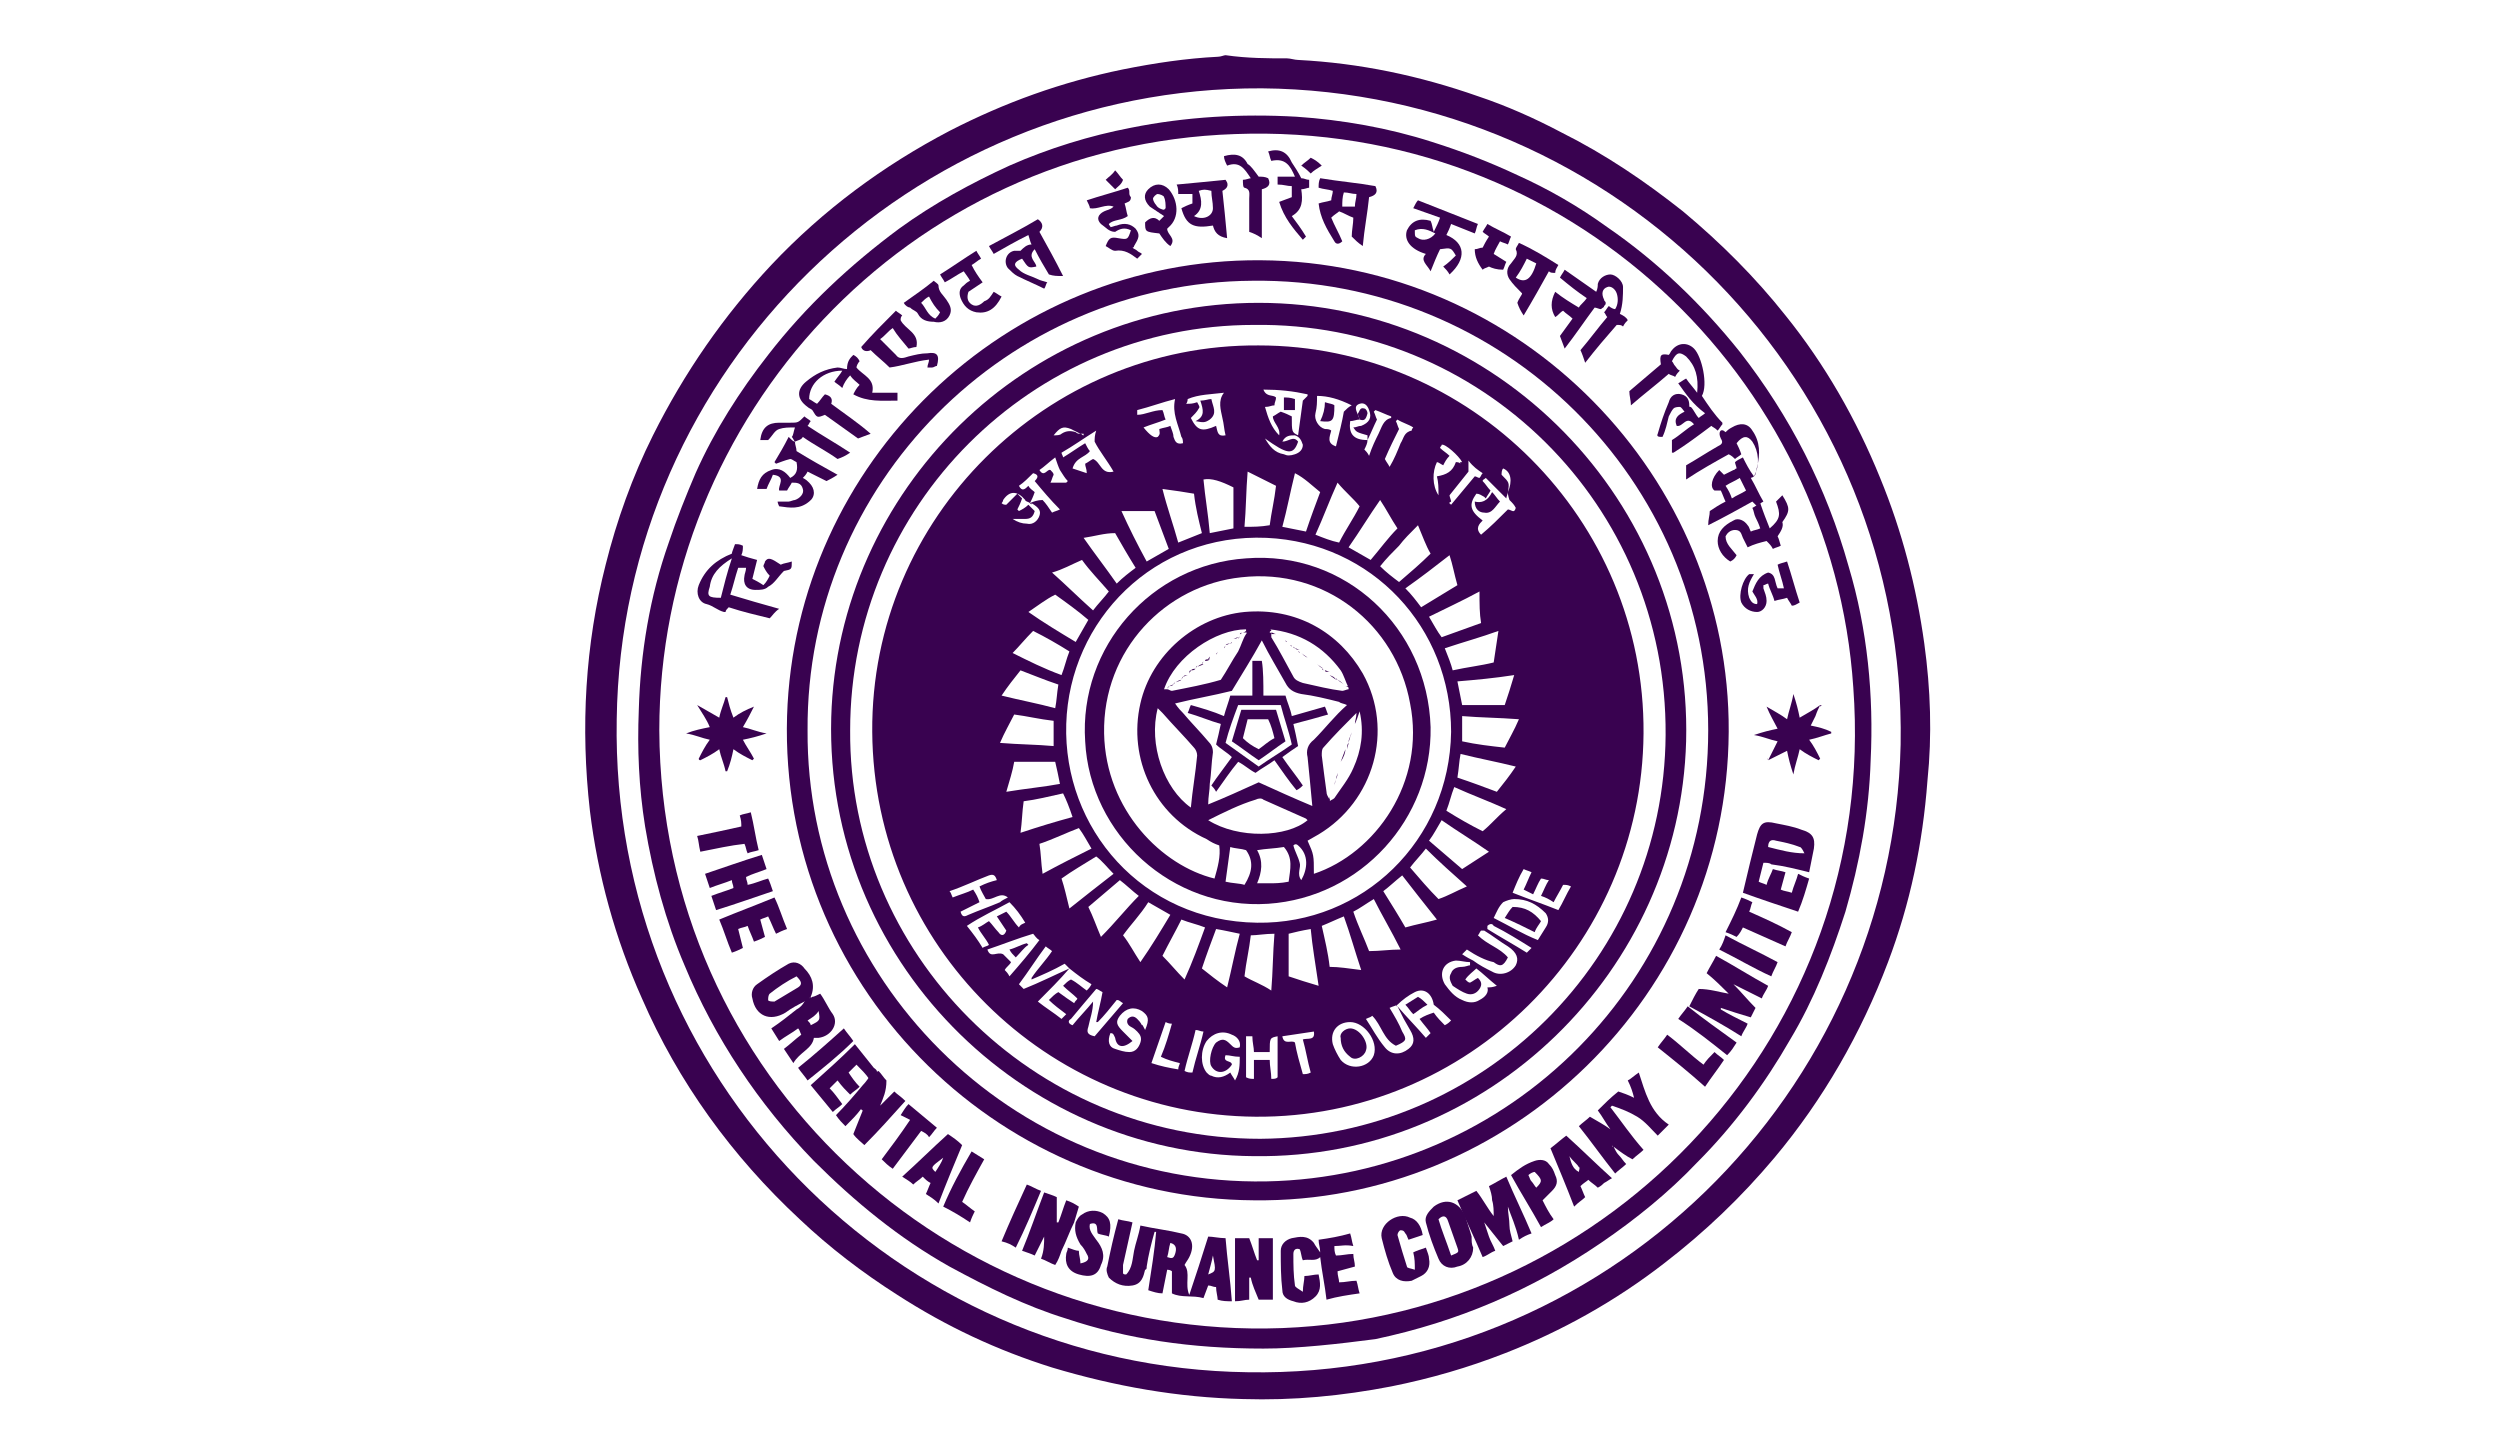 <?xml version="1.0" encoding="utf-8"?>
<!-- Generator: Adobe Illustrator 21.0.0, SVG Export Plug-In . SVG Version: 6.00 Build 0)  -->
<svg version="1.1" id="Layer_1" xmlns="http://www.w3.org/2000/svg" xmlns:xlink="http://www.w3.org/1999/xlink" x="0px" y="0px"
	 viewBox="0 0 158.5 90.6" style="enable-background:new 0 0 158.5 90.6;" xml:space="preserve">
<style type="text/css">
	.st0{fill:none;}
	.st1{fill:#390250;}
</style>
<g id="Layer_x0020_1">
	<rect y="0" class="st0" width="158.5" height="90.6"/>
</g>
<g>
	<path class="st1" d="M81.6,3.7c0.2,0,0.5,0.1,0.7,0.1c3.9,0.2,7.7,1,11.4,2.3c1.8,0.6,3.6,1.4,5.3,2.3c2.8,1.4,5.3,3.1,7.7,5
		c2.4,2,4.6,4.2,6.5,6.6c2.5,3.1,4.5,6.6,6,10.3c1.4,3.4,2.3,6.9,2.8,10.5c0.4,2.9,0.5,5.8,0.2,8.7c-0.3,4-1.1,7.8-2.5,11.5
		c-1.7,4.5-4.1,8.7-7.2,12.4c-2.1,2.5-4.4,4.7-7,6.7c-3.1,2.4-6.5,4.3-10.1,5.7c-2.3,0.9-4.7,1.6-7.2,2.1c-3.1,0.6-6.2,0.9-9.4,0.8
		c-4.1-0.1-8.1-0.8-12.1-2c-3.5-1.1-6.7-2.6-9.8-4.6c-2.2-1.4-4.3-3-6.2-4.8c-4.3-4-7.7-8.7-10-14c-1.7-3.8-2.8-7.8-3.3-11.9
		c-0.6-5.3-0.3-10.5,1-15.6c0.7-2.8,1.7-5.6,3-8.2c2-4,4.5-7.6,7.5-10.8c3.3-3.5,7.1-6.3,11.3-8.5c3.5-1.8,7.1-3.1,11-3.9
		c2-0.4,4-0.7,6-0.8c0.2,0,0.4-0.1,0.5-0.1C79.1,3.7,80.4,3.7,81.6,3.7z M80,5.6c-22.3-0.1-40.6,17.8-40.9,40
		c-0.4,22.7,17.7,41.1,40,41.4c22.7,0.4,40.9-17.7,41.4-39.8C120.9,24.3,102.6,5.8,80,5.6z"/>
	<path class="st1" d="M80.1,85.5c-4.6,0-8.6-0.6-12.5-1.9c-2.6-0.8-5-2-7.4-3.3c-3.2-1.8-6-4.1-8.6-6.7c-3.5-3.6-6.3-7.8-8.2-12.4
		c-1.2-2.8-2-5.8-2.5-8.8c-0.4-2.5-0.5-4.9-0.4-7.4c0.1-3.6,0.7-7.2,1.9-10.6c0.5-1.5,1.1-3,1.7-4.4c1.2-2.7,2.8-5.2,4.6-7.5
		c2.4-3.1,5.2-5.7,8.3-8c2.2-1.6,4.6-2.9,7-4c2.5-1.1,5.1-1.9,7.7-2.4c3.5-0.7,7-0.9,10.5-0.7c2.9,0.2,5.8,0.7,8.6,1.6
		c1.9,0.6,3.7,1.3,5.4,2.1c2,0.9,3.9,2,5.7,3.3c3.2,2.2,6,4.9,8.4,7.9c3.2,4.1,5.5,8.6,6.9,13.6c1.2,4,1.6,8.2,1.4,12.3
		c-0.1,3.3-0.7,6.5-1.6,9.6c-0.9,2.8-2,5.6-3.5,8.1c-1.6,2.8-3.6,5.5-5.9,7.8c-1.8,1.9-3.9,3.6-6.1,5.1c-4.4,3-9.1,5-14.3,6.1
		C84.9,85.2,82.3,85.5,80.1,85.5z M41.8,46.3C41.9,68.3,60.2,85,81.3,84.2c20.8-0.8,37.8-18.7,36.2-40.6
		C116.2,23.9,99.4,7.7,78.3,8.5C57.4,9.2,41.8,26.5,41.8,46.3z"/>
	<path class="st1" d="M79.9,16.5c16.6,0.1,29.8,13.8,29.7,29.9c-0.1,16.7-13.9,29.9-30.1,29.7C63,76,49.4,62.3,49.9,45.4
		C50.4,29.3,63.8,16.4,79.9,16.5z M51.2,46.3C51.1,61.9,64,75.2,80.3,74.9c15.4-0.3,28-12.8,28-28.6c0-15.9-13-28.7-28.9-28.5
		C63.8,17.9,51.1,30.7,51.2,46.3z"/>
	<path class="st1" d="M71.4,80.8c0.4-0.4,0.4-1,0.5-1.5c0.1-0.5,0.3-1,0.4-1.6c0.9,0.2,1.8,0.3,2.6,0.5c0.6,0.1,0.9,0.7,0.5,1.5
		c-0.1,0.2-0.2,0.3-0.3,0.5c0.4,0.5,0,1.2,0.3,1.9c0.4-1.2,0.8-2.4,1.2-3.7c0.3,0,0.7,0.1,1.1,0.1c0.1,1.3,0.3,2.6,0.4,4
		c-0.3,0-0.6,0-0.9-0.1c0-0.2-0.1-0.5-0.1-0.8c-0.2,0-0.3-0.1-0.5-0.1c-0.1,0.3-0.2,0.5-0.3,0.8c-0.7-0.2-1.4,0-2-0.3
		c0-0.5,0-1,0-1.4c0,0-0.1-0.1-0.3-0.1c-0.1,0.5-0.2,1-0.3,1.5c-0.3,0-0.6-0.1-0.9-0.2c0.2-1.3,0.4-2.5,0.5-3.7c0,0-0.1,0-0.1,0
		c-0.2,0.7-0.4,1.5-0.5,2.2c0,0.1,0,0.2-0.1,0.2c-0.1,0.4-0.2,0.9-0.8,1c-0.6,0.1-1.1-0.1-1.5-0.5c-0.1-0.2-0.2-0.5-0.1-0.7
		c0.2-1,0.4-1.9,0.7-3c0.3,0.1,0.6,0.1,0.9,0.2c-0.2,0.9-0.4,1.8-0.6,2.7c0,0.2,0,0.4,0,0.5C71.2,80.8,71.3,80.8,71.4,80.8z
		 M74,79.7c0.3,0.1,0.4,0.1,0.5-0.2c0.1-0.3,0.1-0.6-0.3-0.7C74.1,79.1,74.1,79.4,74,79.7z M76.6,80.8c0.5-0.2,0.5-0.2,0.3-1.2
		C76.8,80.1,76.7,80.4,76.6,80.8z"/>
	<path class="st1" d="M111.8,54.7c-0.1,0.4-0.2,0.8-0.3,1.2c0.2,0.1,0.3,0.1,0.5,0.2c0.1-0.4,0.3-0.7,0.4-1c0.3,0.1,0.5,0.1,0.8,0.2
		c-0.1,0.4-0.2,0.7-0.3,1.1c0.2,0.1,0.4,0.1,0.7,0.2c0.1-0.4,0.3-0.8,0.4-1.2c0.2,0.1,0.4,0.2,0.7,0.3c-0.2,0.7-0.4,1.4-0.7,2.1
		c-1.2-0.4-2.4-0.8-3.5-1.2c0.3-1.3,0.6-2.5,0.9-3.7c0.2-0.7,0.4-0.9,1.2-0.7c0.5,0.1,1.1,0.2,1.6,0.4c0.7,0.2,0.9,0.5,0.8,1.2
		c-0.1,0.5-0.2,1-0.3,1.5c-0.8-0.2-1.6-0.4-2.4-0.5C112.2,54.7,112,54.7,111.8,54.7c-0.1,0-0.1,0-0.2-0.1c0,0,0,0,0,0
		C111.7,54.7,111.8,54.7,111.8,54.7z M112.1,53.7c0.8,0.2,1.5,0.4,2.3,0.4c-0.1-0.2-0.2-0.4-0.3-0.4c-0.5-0.2-1-0.3-1.5-0.4
		C112.3,53.2,112.1,53.3,112.1,53.7z"/>
	<path class="st1" d="M84.8,80.6c0,0.3,0.1,0.5,0.1,0.7c0.4,0,0.7-0.1,1.1-0.1c0.1,0.3,0.1,0.5,0.2,0.8c-0.7,0.1-1.4,0.2-2.1,0.4
		c-0.1-0.9-0.3-1.8-0.4-2.7c-0.3,0.3-0.7,0.1-1.1,0.2c-0.1-0.2-0.1-0.5-0.2-0.7c-0.3-0.1-0.4,0.1-0.4,0.3c0,0.7,0,1.3,0.1,2
		c0,0.1,0.2,0.2,0.5,0.4c0-0.4,0.1-0.7,0.1-1c0.3,0,0.6-0.1,0.9-0.1c0.1,0.5,0.2,1-0.2,1.4c-0.4,0.4-0.9,0.5-1.4,0.3
		c-0.4-0.1-0.7-0.3-0.7-0.7c-0.1-0.8-0.1-1.7-0.1-2.5c0-0.4,0.3-0.7,0.7-0.8c0.5-0.1,1-0.2,1.4,0.3c0.1,0.2,0.2,0.3,0.4,0.6
		c0-0.3-0.1-0.5-0.1-0.8c0.7-0.1,1.3-0.2,2-0.4c0.1,0.3,0.1,0.5,0.2,0.8C85.3,78.9,85,79,84.6,79c0,0.2,0,0.4,0.1,0.6
		c0.4,0,0.7-0.1,1.1-0.1c0,0.3,0.1,0.5,0.1,0.8C85.5,80.4,85.2,80.5,84.8,80.6z"/>
	<path class="st1" d="M102.3,72.7c0.1,0.2,0.2,0.4,0.3,0.5c0.2,0.2,0.3,0.4,0.5,0.6c-0.2,0.2-0.5,0.4-0.7,0.6c-0.8-1-1.5-2-2.3-3
		c0.2-0.2,0.5-0.4,0.7-0.6c0.5,0.3,0.9,0.5,1.3,0.8c0,0,0.1,0.1,0.1,0.1c0,0,0,0,0,0c0,0,0,0,0,0c0,0-0.1-0.1-0.1-0.1
		c-0.3-0.4-0.5-0.8-0.8-1.2c0.4-0.4,0.8-0.8,1.3-1.2c0.3,0.1,0.6,0.2,1,0.4c-0.1-0.4-0.2-0.7-0.4-1.1c0.2-0.1,0.4-0.3,0.7-0.5
		c0.4,1.2,0.7,2.5,1.9,3.3c-0.3,0.3-0.5,0.5-0.7,0.7c-0.4-0.4-0.8-0.9-1.3-1.2c-0.5-0.3-1-0.5-1.6-0.7c0,0-0.1,0.1-0.1,0.1
		c0.7,0.9,1.3,1.8,2.1,2.7c-0.2,0.2-0.5,0.4-0.7,0.6C103.1,73.3,102.7,73,102.3,72.7c-0.1,0-0.1-0.1-0.1-0.1c0,0,0,0,0,0
		c0,0,0,0,0,0C102.2,72.7,102.2,72.7,102.3,72.7z"/>
	<path class="st1" d="M106.4,24.3c0.2-0.1,0.3-0.2,0.5-0.3c0.2,0.3,0.4,0.5,0.7,0.9c0.1-1-0.1-1.7-0.7-2.3c-0.4-0.3-0.6-0.3-0.9,0.3
		c0.1,0.1,0.1,0.2,0.2,0.3c0.1,0.1,0.1,0.2,0.3,0.3c-0.1,0.1-0.2,0.2-0.3,0.4c-0.1-0.1-0.3-0.1-0.4-0.2c-0.8,0.7-1.6,1.3-2.4,2
		c0-0.3-0.1-0.6-0.1-0.9c0.7-0.6,1.3-1.1,2-1.7c-0.1-0.6,0-0.7,0.5-0.6c0.1-0.1,0.1-0.2,0.2-0.3c0.4-0.5,1-0.5,1.4-0.1
		c0.5,0.5,0.9,2.3,0.5,3c0.4,0.6,0.8,1.2,1.3,1.7c0,0,0,0.1,0,0.1c-0.1,0.1-0.2,0.3-0.3,0.4c-0.2-0.2-0.3-0.2-0.4-0.3
		c-0.8,0.6-1.6,1.2-2.4,1.7c0,0,0,0-0.1,0c0-0.3,0-0.5,0-0.8c0.5-0.3,0.9-0.7,1.4-1c-0.5-0.6-0.7,0.2-1.1,0.1
		c-0.2-0.5,0.1-0.7,0.5-0.9c-0.1-0.1-0.2-0.3-0.3-0.3c-0.1,0-0.3,0-0.4,0.1c-0.1,0.1-0.2,0.3-0.3,0.5c-0.1,0.4-0.2,0.9-0.4,1.3
		c-0.2,0-0.4,0-0.3-0.2c0.2-0.7,0.4-1.3,0.7-2c0.1-0.4,0.4-0.6,0.8-0.5c0.4,0.1,0.5,0.4,0.5,0.7c0,0.1,0,0.1,0.1,0.1
		c0.2,0.2,0.3,0.5,0.5,0.7c0.1-0.1,0.3-0.2,0.4-0.3C107.3,25.6,106.9,25,106.4,24.3z"/>
	<path class="st1" d="M109.4,27.4c0.1-0.1,0.2-0.2,0.4-0.3c0.5-0.3,1-0.3,1.3,0.2c0.5,0.7,0.5,1.5,0.3,2.3c-0.1,0.3,0,0.6-0.4,0.7
		c0.3,0.5,0.5,1,0.8,1.5c-0.2,0.1-0.3,0.2-0.4,0.3c-0.1-0.1-0.2-0.2-0.3-0.3c-0.9,0.5-1.8,1-2.8,1.5c0-0.4,0.1-0.6,0.1-0.9
		c0.3-0.2,0.6-0.4,1-0.6c-0.1-0.2-0.2-0.5-0.3-0.7c-0.1,0-0.3,0-0.4,0c-0.3-0.2-0.2-0.8,0.3-1.3c0.1,0.1,0.2,0.2,0.3,0.3
		c0.2-0.1,0.4-0.2,0.6-0.3c0.1,0,0.1-0.1,0.2-0.1c0-0.1-0.1-0.3-0.1-0.4c0.1-0.1,0.3-0.2,0.5-0.3c0.2,0.4,0.4,0.8,0.7,1.2
		c0.4-0.7,0.3-1.6-0.1-2.2c-0.3-0.4-0.6-0.4-1,0.1c0.1,0.2,0.2,0.4,0.3,0.7c-0.1,0.1-0.3,0.2-0.4,0.3c-0.1-0.1-0.2-0.2-0.4-0.3
		c-0.9,0.5-1.8,1-2.7,1.6c0-0.3,0-0.6,0-0.9c0.7-0.4,1.3-0.8,2-1.2c0.2-0.1,0.4-0.2,0.2-0.5C108.9,27.4,109.1,27.1,109.4,27.4z
		 M110.3,30.3c-0.3,0.2-0.6,0.3-0.9,0.5c0.2,0.3,0.3,0.5,0.4,0.8c0.3-0.2,0.6-0.3,0.9-0.5C110.5,30.7,110.4,30.5,110.3,30.3z"/>
	<path class="st1" d="M95.6,76.5c0,0.4,0.1,0.8,0.1,1.2c0,0.3,0.1,0.6,0.2,1c-0.2,0.1-0.4,0.2-0.6,0.3c-0.4-0.5-0.8-1-1.2-1.5
		c-0.1,0-0.1-0.1-0.2-0.1l0,0l0,0c0.1,0,0.1,0.1,0.2,0.1c0.1,0.3,0.2,0.6,0.3,0.9c0.1,0.3,0.3,0.6,0.4,0.9c-0.3,0.1-0.5,0.3-0.8,0.4
		c-0.5-1.2-1.1-2.4-1.6-3.6c0.4-0.2,0.8-0.4,1.2-0.6c0.4,0.5,0.7,1.1,1.1,1.6c0,0,0,0,0,0c0,0,0,0,0,0c0-0.3,0-0.7-0.1-1
		c0-0.3-0.1-0.6-0.2-0.9c0.4-0.2,0.7-0.4,1.1-0.6c0.5,1.2,1.1,2.4,1.6,3.6c-0.3,0.1-0.5,0.2-0.8,0.4C96.1,77.7,95.8,77.1,95.6,76.5
		L95.6,76.5L95.6,76.5z"/>
	<path class="st1" d="M109.6,63c-0.4-0.4-0.9-0.9-1.4-1.3c0.2-0.4,0.4-0.7,0.6-1.1c1.1,0.6,2.2,1.3,3.3,1.9
		c-0.1,0.3-0.3,0.5-0.4,0.8c-0.6-0.3-1.2-0.6-1.8-0.9c0,0,0-0.1,0,0c0,0,0,0,0,0c0.5,0.5,0.9,1,1.4,1.5c-0.1,0.2-0.2,0.4-0.3,0.6
		c-0.7-0.2-1.3-0.4-1.9-0.6c0,0,0,0.1,0,0.1c0.5,0.3,1.1,0.6,1.7,0.9c-0.1,0.3-0.3,0.5-0.4,0.8c-1.1-0.7-2.2-1.3-3.3-1.9
		c0.2-0.4,0.4-0.8,0.6-1.1C108.4,62.7,109,62.9,109.6,63C109.6,63,109.6,63.1,109.6,63C109.6,63.1,109.6,63.1,109.6,63z"/>
	<path class="st1" d="M103.2,20.3c-0.1,0.1-0.2,0.2-0.3,0.4c-0.1-0.1-0.2-0.1-0.4-0.1c-0.7,0.8-1.3,1.5-2,2.4
		c-0.1-0.3-0.2-0.6-0.3-0.8c0.6-0.7,1.1-1.4,1.7-2.1c-0.1-0.1-0.1-0.2-0.2-0.3c0.1-0.1,0.2-0.3,0.3-0.4c0.1,0.1,0.3,0.2,0.4,0.2
		c0.2-0.3,0.2-0.7,0.1-1c-0.1-0.3-0.4-0.5-0.6-0.4c-0.3,0.1-0.4,0.4-0.2,0.8c0,0.1,0.1,0.1,0.1,0.2c0,0.1,0,0.1-0.1,0.2
		c0,0.1-0.1,0.1-0.2,0.2c-0.1,0-0.3-0.1-0.4-0.1c-0.6,0.8-1.2,1.7-1.9,2.6c-0.1-0.3-0.2-0.5-0.3-0.8c0.3-0.4,0.5-0.7,0.8-1.1
		c-0.2-0.2-0.4-0.3-0.6-0.5c-0.2,0.1-0.3,0.3-0.5,0.4c-0.3-0.5-0.3-1,0-1.6c0.5,0.4,1,0.7,1.5,1c0.1-0.2,0.3-0.3,0.5-0.6
		c-0.6-0.4-1.1-0.8-1.7-1.3c0.1-0.2,0.2-0.3,0.3-0.5c0.7,0.5,1.3,0.9,2,1.4c0.1-0.2,0.1-0.4,0.1-0.5c0.1-0.4,0.5-0.6,0.8-0.6
		c0.3,0,0.8,0.4,0.8,0.8c0,0.5,0,1.1-0.2,1.7C102.9,20,103.1,20.1,103.2,20.3z"/>
	<path class="st1" d="M47.3,36c-0.2,0-0.3,0-0.5,0c-0.2,0.6-0.3,1.1-0.5,1.7c1,0.3,2,0.6,3.1,0.9c-0.3,0.2-0.4,0.4-0.6,0.6
		c-0.8-0.2-1.7-0.4-2.6-0.7c-0.1,0.1-0.2,0.2-0.2,0.3c0,0-0.1,0-0.1,0c-0.4-0.1-0.7-0.4-1.1-0.5c-0.5-0.1-0.7-0.7-0.5-1.2
		c0.4-1,1.1-1.6,2.1-2c0-0.1,0.1-0.3,0.2-0.6c0.2,0,0.3,0,0.5,0.1c0,0.2,0,0.4-0.1,0.6c0.3,0.1,0.6,0.2,1,0.3
		c-0.1,0.4-0.2,0.8-0.3,1.2c0.2,0.1,0.4,0.2,0.7,0.4c0.2-0.2,0.3-0.4,0.4-0.6c-0.2-0.2-0.3-0.4-0.4-0.6c0-0.1,0.1-0.2,0.1-0.3
		c0.2-0.3,0.4-0.2,1,0.2c0.2-0.1,0.4-0.1,0.7-0.2c0,0.5,0,0.5-0.5,0.6c-0.4,0.4-0.6,0.8-1,1c-0.2,0.2-0.5,0.2-0.8,0.2
		c-0.6,0-0.8-0.4-0.7-0.9C47.2,36.4,47.3,36.2,47.3,36z M45.7,37.9c0.2-0.8,0.4-1.6,0.7-2.5c-0.8,0.5-1.3,1-1.4,1.8
		C44.8,37.8,44.9,37.9,45.7,37.9z"/>
	<path class="st1" d="M54.1,22.5c0.2,0.1,0.3,0.2,0.4,0.4c-0.1,0.1-0.2,0.3-0.2,0.4c0.4,0.5,1.2,0.7,1,1.6c0.6,0,1.1,0,1.6,0
		c0,0.2,0,0.3,0,0.5c-1,0-1.9,0.1-2.8-0.4c0.1-0.2,0.2-0.4,0.4-0.6c-0.2-0.2-0.4-0.3-0.6-0.6c-0.2,0.2-0.4,0.5-0.5,0.8
		c-0.2-0.2-0.4-0.3-0.5-0.4c0.2-0.3,0.4-0.5,0.5-0.7c-1.2,0-2.1,0.8-2.1,1.8c0.2,0.1,0.3,0.2,0.5,0.3c0.2-0.2,0.3-0.4,0.5-0.6
		c0.4,0.1,0.5,0.3,0.4,0.6c0.8,0.6,1.7,1.2,2.5,1.9c-0.3,0.1-0.5,0.2-0.8,0.3c-0.7-0.5-1.4-1-2.1-1.5c-0.5,0.2-0.5,0.2-0.8-0.3
		c-0.1-0.1-0.2-0.1-0.3-0.2c-0.7-0.5-0.7-1.1-0.1-1.6c0.6-0.5,1.2-0.8,2-0.9c0.2,0,0.4,0.1,0.6,0.1C53.7,22.9,53.9,22.7,54.1,22.5z"
		/>
	<path class="st1" d="M115.4,44.7c-0.1,0.2-0.2,0.4-0.3,0.7c-0.1,0.2-0.2,0.4-0.3,0.6c0.5,0.1,0.9,0.2,1.3,0.4c0,0,0,0.1,0,0.1
		c-0.4,0.1-0.9,0.3-1.4,0.4c0.3,0.4,0.5,0.8,0.7,1.2c0,0,0,0-0.1,0.1c-0.4-0.2-0.8-0.4-1.2-0.7c-0.1,0.5-0.3,1-0.4,1.6
		c-0.2-0.6-0.3-1-0.4-1.5c-0.4,0.2-0.8,0.4-1.2,0.6l0,0c0.2-0.4,0.4-0.8,0.6-1.2c-0.5-0.1-0.9-0.3-1.5-0.4c0.6-0.2,1-0.3,1.5-0.4
		c-0.2-0.4-0.5-0.9-0.7-1.4c0.5,0.3,0.9,0.5,1.3,0.8c0.1-0.5,0.3-1,0.4-1.6c0.2,0.6,0.3,1,0.4,1.5C114.6,45.2,115,45,115.4,44.7
		C115.4,44.8,115.4,44.7,115.4,44.7z"/>
	<path class="st1" d="M47.8,44.8c-0.2,0.4-0.4,0.8-0.7,1.3c0.5,0.1,0.9,0.3,1.5,0.4c-0.6,0.2-1,0.3-1.5,0.4c0.2,0.4,0.5,0.8,0.7,1.2
		c0,0,0,0-0.1,0.1c-0.4-0.2-0.8-0.4-1.2-0.7c-0.1,0.5-0.2,0.9-0.4,1.4c0,0-0.1,0-0.1,0c-0.1-0.5-0.3-0.9-0.4-1.4
		c-0.4,0.3-0.8,0.5-1.2,0.7c0,0-0.1,0-0.1-0.1c0.2-0.4,0.4-0.8,0.7-1.2c-0.5-0.1-0.9-0.3-1.5-0.4c0.5-0.2,1-0.3,1.5-0.4
		c-0.2-0.5-0.5-0.9-0.8-1.4c0.5,0.3,0.9,0.5,1.4,0.8c0.1-0.5,0.3-0.9,0.4-1.3c0,0,0.1,0,0.1,0c0.1,0.4,0.2,0.8,0.4,1.3
		C46.9,45.2,47.3,45,47.8,44.8L47.8,44.8z"/>
	<path class="st1" d="M66.2,78.4c-0.2,0.4-0.4,0.8-0.6,1.2c-0.2-0.1-0.5-0.2-0.8-0.3c0.5-1.2,0.9-2.4,1.4-3.7
		c0.3,0.1,0.6,0.2,0.8,0.3c0,0.6,0,1.1,0,1.6c0,0,0,0,0.1,0c0.2-0.5,0.3-0.9,0.5-1.4c0.3,0.1,0.5,0.2,0.8,0.4
		c-0.1,0.3-0.2,0.7-0.3,1l0,0c-0.3,0.6-0.5,1.2-0.8,1.8c-0.1,0.3-0.2,0.6-0.4,0.9c-0.3-0.1-0.6-0.3-0.9-0.4
		C66.2,79.3,66.2,78.8,66.2,78.4C66.2,78.3,66.2,78.3,66.2,78.4C66.2,78.3,66.2,78.3,66.2,78.4z"/>
	<path class="st1" d="M80.7,82.4c-0.3,0-0.6,0-0.9,0c-0.2-0.5-0.4-0.9-0.5-1.4c0,0,0,0-0.1,0c0,0.4,0,0.9,0,1.4
		c-0.3,0-0.5,0.1-0.9,0.1c0-1.3,0-2.6,0-4c0.3,0,0.5,0,0.9,0c0.2,0.5,0.3,0.9,0.5,1.4c0,0,0.1,0,0.1,0c0-0.5,0-0.9,0-1.4
		c0.3,0,0.5,0,0.9,0C80.7,79.8,80.7,81.1,80.7,82.4z"/>
	<path class="st1" d="M55.8,70.1c0.3-0.3,0.7-0.7,0.9-0.9c0.2,0.2,0.4,0.3,0.7,0.6c-0.9,1-1.7,1.9-2.6,2.8c-0.2-0.2-0.5-0.4-0.7-0.7
		c0.2-0.5,0.4-1,0.6-1.5c0,0-0.1,0-0.1-0.1c-0.3,0.4-0.6,0.7-1,1.1c-0.2-0.2-0.4-0.4-0.6-0.7c0.6-0.6,1.2-1.3,1.7-1.9
		c0.2-0.2,0.4-0.5,0.6-0.8l0,0c0.1,0,0.2,0,0.4-0.1c0.2,0.2,0.3,0.4,0.5,0.6C56.2,69.2,56,69.6,55.8,70.1c0,0.1,0,0.2-0.1,0.3l0,0
		l0,0C55.8,70.3,55.8,70.2,55.8,70.1z"/>
	<path class="st1" d="M90.7,14c0.1,0.2,0.1,0.4,0.2,0.7c0.2-0.4,0.3-0.6,0.4-0.9c-0.6-0.2-1.1-0.4-1.7-0.6c0.1-0.2,0.2-0.4,0.3-0.5
		c1.3,0.5,2.5,1,3.8,1.5c-0.1,0.2-0.1,0.4-0.2,0.6c-0.5-0.2-1-0.4-1.5-0.6c-0.1,0.3-0.2,0.5-0.3,0.7c1.2,0.5,1.3,1.5,0.2,2.5
		c-0.1-0.2-0.3-0.4-0.4-0.5c0.3-0.2,0.6-0.5,0.8-0.7c-0.3-0.5-0.3-0.5-1-0.4c-0.2,0.4-0.4,0.9-0.6,1.4c-0.2-0.4-0.7-0.7-0.3-1.1
		c-1-0.3-1.4-0.9-1.2-1.5C89.5,14,90,13.8,90.7,14z M91,14.8c-0.4-0.2-0.8-0.4-1.3-0.2c0,0.4,0,0.4,0.2,0.5
		C90.2,15.3,90.7,15.2,91,14.8z"/>
	<path class="st1" d="M49,56.5c-1.2,0.4-2.3,0.8-3.6,1.2c-0.1-0.3-0.2-0.6-0.3-0.9c0.5-0.2,0.9-0.3,1.4-0.5c0-0.2-0.1-0.3-0.1-0.5
		c-0.5,0.2-0.9,0.3-1.4,0.5c-0.1-0.3-0.2-0.6-0.3-0.9c1.2-0.4,2.3-0.8,3.6-1.2c0.1,0.3,0.2,0.6,0.3,0.9c-0.5,0.2-0.9,0.3-1.3,0.5
		c0,0.2,0.1,0.3,0.1,0.5c0.5-0.1,0.9-0.3,1.3-0.4C48.8,55.9,48.9,56.2,49,56.5z"/>
	<path class="st1" d="M51.5,63.2c0.1,0,0.3-0.1,0.5-0.2c0.3,0.4,0.5,0.9,0.8,1.3c0.4,0.6-0.1,1.4-0.9,1.5c-0.1,0-0.2,0-0.3,0
		c-0.1,0.7-0.9,0.9-1.3,1.6c-0.2-0.3-0.4-0.6-0.6-0.9c0.4-0.3,0.7-0.6,1.1-0.9c-0.1-0.2-0.1-0.3-0.2-0.4c-0.4,0.3-0.8,0.5-1.2,0.8
		c-0.2-0.3-0.3-0.5-0.5-0.8c0.6-0.4,1.1-0.8,1.6-1.2c0.2-0.1,0.4-0.3,0.5-0.5l0,0c0.1-0.1,0.3-0.2,0.4-0.3c0,0,0,0,0,0
		C51.4,63.3,51.5,63.2,51.5,63.2L51.5,63.2z M51.2,64.7c0.1,0.1,0.2,0.2,0.2,0.3c0.6-0.3,0.6-0.3,0.5-0.9
		C51.7,64.4,51.5,64.5,51.2,64.7z"/>
	<path class="st1" d="M51,63.5c-0.4,0.2-0.8,0.4-1.2,0.7c-1,0.6-1.9,0.2-2.1-0.9c-0.1-0.3,0-0.7,0.3-0.9c0.7-0.5,1.3-0.9,2-1.3
		c0.4-0.2,0.8,0,1,0.3c0.5,0.5,0.7,1.1,0.4,1.8c0,0,0,0,0,0c0,0-0.1,0.1-0.1,0.1c0,0,0,0,0,0C51.3,63.4,51.1,63.5,51,63.5
		C51,63.6,51,63.5,51,63.5z M50.5,61.9c-0.6,0.3-1.2,0.7-1.7,1.1c-0.1,0.1-0.1,0.3-0.1,0.4c0,0.1,0.3,0.1,0.4,0.1
		c0.5-0.3,1-0.6,1.5-0.9C50.9,62.4,50.8,62.2,50.5,61.9z"/>
	<path class="st1" d="M93.4,79.1c0,0.6-0.4,1.1-1,1.2c-0.5,0.2-1,0-1.2-0.5c-0.3-0.7-0.6-1.5-0.8-2.3c-0.1-0.4,0.2-0.7,0.5-1
		c0.8-0.6,1.6-0.3,2,0.6c0.1,0.4,0.3,0.9,0.4,1.3C93.3,78.7,93.3,78.9,93.4,79.1z M92,79.6c0.5-0.2,0.5-0.2,0.4-0.5
		c-0.2-0.6-0.4-1.1-0.6-1.7c-0.1-0.3-0.3-0.4-0.6-0.1C91.4,78,91.7,78.7,92,79.6z"/>
	<path class="st1" d="M83.6,12.9c0.3-0.1,0.5-0.1,0.8-0.2c0-0.2,0.1-0.4,0.1-0.6c-0.3-0.1-0.6-0.1-0.9-0.2c0-0.2,0-0.4,0.1-0.6
		c1.2,0.2,2.4,0.3,3.5,0.5c0.2,0.4,0,0.6-0.4,0.7c-0.1,1-0.3,2-0.4,3.1c-0.3-0.2-0.5-0.4-0.7-0.6c0-0.4,0.1-0.8,0.1-1.2
		c-0.3-0.1-0.6-0.3-0.9-0.4c-0.1,0.1-0.3,0.2-0.5,0.4c0.2,0.5,0.5,1,0.7,1.5c-0.2,0.2-0.4,0.2-0.5,0C84.1,14.5,83.7,13.8,83.6,12.9z
		 M85.1,13.1c0.3,0,0.5,0,0.8,0c0-0.3,0.1-0.5,0.1-0.8c-0.3,0-0.5-0.1-0.8-0.1C85.1,12.5,85.1,12.8,85.1,13.1z"/>
	<path class="st1" d="M50.4,28c0,0.2,0.1,0.4,0.1,0.6c0.8,0.5,1.7,1,2.6,1.5c-0.3,0.2-0.5,0.3-0.7,0.4c-0.4-0.2-0.8-0.4-1.2-0.6
		c-0.1,0.2-0.2,0.3-0.3,0.4c0.2,0.1,0.3,0.2,0.4,0.3c0.4,0.4,0.4,0.9,0,1.2c-0.6,0.5-1.2,0.4-1.9,0.3c0,0-0.1-0.2-0.1-0.3
		c0.3,0,0.5,0,0.7,0c0.1,0,0.3-0.1,0.4-0.1c0.3-0.1,0.6-0.4,0.5-0.7c-0.1-0.4-0.4-0.4-0.7-0.4c-0.1,0.2-0.2,0.3-0.3,0.5
		c-0.2,0-0.3,0-0.5,0c-0.1-0.3,0.5-0.9-0.4-1c-0.1,0.3-0.3,0.6-0.4,0.9c-0.2,0-0.4,0-0.6,0c0.1-0.6,0.3-1,0.9-1.2
		c0.5-0.2,0.9,0.1,1.2,0.5c0.4-0.2,0.5-0.5,0.4-1c-0.2-0.1-0.3-0.2-0.4-0.2c-0.4,0.1-0.6,0.2-0.9,0.3c0,0-0.1-0.1-0.1-0.1
		c0.3-0.5,0.6-1,0.9-1.6C50.2,27.9,50.3,28,50.4,28L50.4,28z"/>
	<path class="st1" d="M65.4,15.5c-0.1-0.2-0.1-0.3-0.2-0.6c-0.8,0.4-1.5,0.8-2.2,1.2c-0.1-0.2-0.2-0.3-0.3-0.5
		c1.1-0.6,2.1-1.1,3.1-1.7c0.3,0.2,0.4,0.5,0.1,0.8c0.5,0.9,1,1.8,1.5,2.8c-0.4,0-0.6,0-0.9-0.1c-0.3-0.5-0.6-1-0.9-1.6
		c-0.5,0.5,0.1,0.8,0.1,1.1c-0.5,0.1-0.5,0.1-0.9-0.5c-0.5,0.2-0.6,0.4-0.2,0.7c0.3,0.3,0.8,0.4,1.2,0.6c0.2,0.1,0.3,0.1,0.6,0.2
		c-0.1,0.1-0.1,0.3-0.2,0.4c-0.6-0.3-1.1-0.5-1.7-0.8c-0.2-0.1-0.4-0.3-0.6-0.5c-0.3-0.4-0.1-1,0.4-1.1c0.1,0,0.2,0,0.4,0
		C64.9,15.7,65.1,15.5,65.4,15.5L65.4,15.5C65.4,15.6,65.4,15.5,65.4,15.5z"/>
	<path class="st1" d="M90.2,78.3c-0.3,0.1-0.6,0.2-0.9,0.3c-0.1-0.2-0.1-0.3-0.2-0.4C89,78,88.9,78,88.8,78c-0.1,0-0.2,0.2-0.2,0.3
		c0.2,0.7,0.4,1.4,0.6,2c0,0.1,0.2,0.1,0.5,0.2c0-0.4,0-0.7-0.1-1.1c0.2-0.1,0.5-0.2,0.8-0.3c0.1,0.3,0.2,0.5,0.2,0.7
		c0.1,0.5-0.1,0.9-0.5,1.1c-0.2,0.1-0.4,0.2-0.6,0.3c-0.5,0.1-1,0-1.2-0.5c-0.3-0.7-0.5-1.4-0.7-2.2c-0.2-0.9,1-1.7,1.8-1.3
		C89.8,77.3,90.1,77.7,90.2,78.3z"/>
	<path class="st1" d="M49.9,58.9c-0.3,0.1-0.5,0.2-0.7,0.3c-0.2-0.4-0.3-0.7-0.5-1.1c-0.2,0.1-0.3,0.1-0.5,0.2
		c0.1,0.4,0.2,0.7,0.3,1.1c-0.2,0.1-0.4,0.2-0.7,0.3c-0.1-0.3-0.3-0.7-0.4-1c-0.2,0.1-0.4,0.1-0.6,0.2c0.1,0.4,0.2,0.8,0.3,1.2
		c-0.2,0.1-0.4,0.2-0.7,0.3c-0.3-0.7-0.5-1.4-0.8-2.1c1.2-0.5,2.3-0.9,3.5-1.4C49.4,57.5,49.6,58.2,49.9,58.9z"/>
	<path class="st1" d="M68.2,77.5c0.1-0.2,0.2-0.4,0.4-0.5c0.4-0.3,0.9-0.3,1.3-0.1c0.5,0.3,0.6,0.7,0.4,1.5
		c-0.2-0.1-0.5-0.1-0.7-0.2c-0.1-0.2,0.1-0.8-0.5-0.6c-0.1,0.4,0.2,0.7,0.4,1c0.4,0.5,0.6,1,0.3,1.6c-0.2,0.7-0.7,0.8-1.4,0.6
		c-0.7-0.2-0.9-0.7-0.8-1.3c0-0.1,0.1-0.2,0.1-0.4c0.3,0.1,0.5,0.2,0.7,0.2c0,0.3,0.1,0.5,0.1,0.8c0.5-0.1,0.6-0.3,0.4-0.6
		c-0.1-0.2-0.2-0.4-0.4-0.6C68.2,78.4,68.1,78,68.2,77.5L68.2,77.5z"/>
	<path class="st1" d="M59.5,76.3c-0.3-0.3-0.5-0.4-0.8-0.6c0.1-0.2,0.2-0.5,0.3-0.7c-0.2-0.1-0.3-0.2-0.5-0.4
		c-0.2,0.2-0.4,0.3-0.6,0.5c-0.2-0.2-0.4-0.3-0.7-0.5c1-0.9,1.9-1.8,2.9-2.7c0.3,0.2,0.6,0.4,0.9,0.7C60.5,73.8,60,75,59.5,76.3z
		 M59.8,73.4c-0.8,0.6-0.8,0.6-0.5,0.9C59.5,74,59.7,73.7,59.8,73.4z"/>
	<path class="st1" d="M99.3,72c1,0.9,1.9,1.8,2.9,2.7c-0.2,0.1-0.3,0.2-0.5,0.3c-0.1,0.1-0.2,0.2-0.4,0.3c-0.2-0.2-0.4-0.3-0.6-0.5
		c-0.1,0.1-0.3,0.2-0.5,0.4c0.1,0.2,0.2,0.5,0.3,0.7c-0.2,0.2-0.4,0.3-0.7,0.6c-0.5-1.3-1-2.5-1.5-3.7C98.7,72.5,98.9,72.3,99.3,72z
		 M99.5,73.3C99.5,73.3,99.5,73.3,99.5,73.3C99.5,73.3,99.5,73.3,99.5,73.3c0.1,0.4,0.2,0.8,0.6,1c0-0.1,0.1-0.3,0-0.3
		C100,73.8,99.7,73.6,99.5,73.3z"/>
	<path class="st1" d="M55.5,68.1c-0.1,0.1-0.2,0.2-0.4,0.3c-0.2-0.3-0.5-0.6-0.8-0.9c-0.2,0.2-0.3,0.3-0.5,0.5
		c0.2,0.3,0.4,0.6,0.7,0.9c-0.2,0.2-0.4,0.3-0.6,0.5c-0.3-0.3-0.5-0.5-0.8-0.9c-0.2,0.2-0.3,0.3-0.5,0.5c0.3,0.3,0.5,0.6,0.8,1
		c-0.2,0.2-0.4,0.3-0.6,0.5c-0.5-0.6-0.9-1.1-1.4-1.7c1-0.9,1.9-1.7,2.8-2.6c0.4,0.5,0.8,1,1.2,1.5C55.7,67.9,55.6,68,55.5,68.1
		C55.5,68.2,55.5,68.1,55.5,68.1z"/>
	<path class="st1" d="M77.8,15.1c-0.6-0.1-0.8-0.4-0.9-0.8c-1.2,0.2-1.7,0-2-1.1c0.2-0.1,0.4-0.2,0.7-0.3c0-0.2,0-0.4,0-0.6
		c-0.3,0-0.6,0-0.9,0c0-0.2,0-0.4-0.1-0.6c1.1-0.1,2.1-0.2,3.1-0.3c0.3,0.4,0,0.6-0.2,0.7C77.6,13,77.7,14,77.8,15.1z M76,12.1
		c0.2,0.6,0.3,1.2-0.3,1.6c0.6,0.3,1.2,0,1.2-0.5c0-0.4-0.1-0.7-0.1-1.1C76.4,12,76.3,12,76,12.1z"/>
	<path class="st1" d="M97.8,76.1c0.2,0.4,0.4,0.8,0.7,1.2c-0.2,0.2-0.5,0.3-0.8,0.5c-0.6-1.1-1.3-2.2-1.9-3.3
		c0.5-0.4,0.9-0.7,1.5-0.9c0.3-0.1,0.7-0.1,0.9,0.2c0.2,0.2,0.3,0.4,0.4,0.7c0.2,0.4,0.1,0.7-0.2,1C98.2,75.7,98,75.9,97.8,76.1z
		 M97.4,75.3c0.4-0.4,0.4-0.5-0.1-1c-0.1,0-0.3,0.1-0.4,0.2c0.1,0.2,0.1,0.3,0.2,0.4C97.2,75,97.3,75.2,97.4,75.3z"/>
	<path class="st1" d="M112.7,34c0.1,0.2,0.1,0.3,0.2,0.6c-0.2,0.1-0.3,0.1-0.5,0.2c-0.1-0.2-0.2-0.3-0.4-0.5
		c-0.4,0.1-0.8,0.2-1.2,0.4c-0.1-0.2-0.2-0.4-0.3-0.6c-0.1-0.2-0.1-0.5-0.5-0.5c-0.3,0-0.5,0.2-0.6,0.4c0,0.5,0.4,0.8,0.7,1.2
		c-0.1,0.2-0.2,0.3-0.4,0.4c-0.5-0.3-0.8-0.8-0.8-1.3c0-0.6,0.4-1,1-1.3c0.3-0.2,0.7,0,0.9,0.3c0.1,0.1,0.1,0.2,0.2,0.4
		c0.2-0.1,0.4-0.1,0.6-0.2c-0.1-0.3-0.2-0.5-0.3-0.7c-0.1-0.2-0.1-0.4-0.2-0.6c0.2-0.1,0.3-0.2,0.5-0.3c0.2,0.6,0.4,1.1,0.6,1.6
		c0.7-0.6,0.7-0.9,0.4-1.7c0.1-0.1,0.3-0.3,0.4-0.4c0.5,0.8,0.5,1,0,1.7C113.1,33.4,112.9,33.7,112.7,34z"/>
	<path class="st1" d="M71.3,12.9c0.1,0.3,0.1,0.5,0.2,0.8c-0.4,0.3-0.9,0.2-1.2,0.5c0,0.1,0.1,0.1,0.1,0.2c0.1,0,0.3-0.1,0.4-0.1
		c0.5-0.2,0.9-0.1,1.2,0.2c0.3,0.4,0.2,0.6-0.1,1.1c0,0,0,0.1-0.1,0.1c0.1,0.1,0.2,0.1,0.3,0.2c0.1,0.1,0.2,0.1,0.3,0.2
		c-0.1,0.1-0.2,0.2-0.3,0.3c-0.4-0.3-0.8-0.6-1.4-0.5c-0.2,0-0.4-0.2-0.6-0.3c0.2-0.5,0.3-0.6,0.8-0.5c0.6,0.1,0.6,0.1,0.8-0.5
		c-0.4-0.2-0.7-0.1-1,0.1c-0.4,0-0.6-0.3-0.9-0.5c-0.3-0.3-0.2-0.6,0.2-0.8c0.2-0.1,0.4-0.1,0.6-0.3c-0.5-0.2-1,0.2-1.5,0.1
		c0-0.1-0.1-0.3-0.2-0.5c0.9-0.3,1.7-0.5,2.6-0.8c0.1,0.1,0.1,0.2,0.1,0.3c0,0.1,0,0.2,0.1,0.3C71.7,12.8,71.5,12.8,71.3,12.9z"/>
	<path class="st1" d="M56.4,23.3c-0.4-0.4-0.8-0.7-1.2-1.1c-0.2,0.1-0.5,0.1-0.6-0.2c0.7-0.8,1.4-1.5,2.2-2.3
		c0.1,0.1,0.3,0.2,0.4,0.3c-0.1,0.1-0.1,0.2-0.1,0.3c0.3,0.6,1.2,0.8,1,1.7c-0.2,0-0.4,0.1-0.5,0.1c-0.4-0.5-0.7-0.8-1-1.3
		c-0.3,0.2-0.5,0.5-0.8,0.7c0.4,0.4,0.7,0.7,1,1c0.2,0.3,0.5,0.2,0.8,0.1c0.4-0.1,0.8-0.2,1.2-0.2c0.6-0.1,0.8,0.1,0.6,0.8
		c-0.1,0-0.2,0.1-0.3,0.1c-0.1,0-0.2,0-0.3,0c0-0.2,0.1-0.3,0.1-0.5C58,22.9,57.2,23.2,56.4,23.3z"/>
	<path class="st1" d="M98.8,16.8c-0.1,0.2-0.2,0.3-0.2,0.5c-0.2,0-0.3,0-0.4-0.1c-0.5,0.9-1,1.8-1.6,2.8c-0.2-0.3-0.3-0.5-0.4-0.8
		c0.1-0.3,0.3-0.5,0.3-0.6c-0.3-0.3-0.6-0.6-0.8-0.9c-0.2-0.3-0.2-0.7,0.1-1c0.2-0.3,0.5-0.5,0.3-0.9c0-0.1,0.1-0.2,0.2-0.4
		C97.2,15.8,98,16.3,98.8,16.8z M96.1,17.6c0.6,0.4,1,0.1,1.3-0.9c-0.2-0.1-0.4-0.2-0.6-0.3C96.6,16.8,96.4,17.2,96.1,17.6z"/>
	<path class="st1" d="M111.1,37.5c0.2-0.5,0.4-1,1-1.2c0.5,0.1,0.4,0.6,0.6,1c0.1,0,0.2,0,0.4,0c-0.1-0.5-0.3-1-0.4-1.5
		c0.2-0.1,0.3-0.1,0.6-0.2c0.3,0.9,0.5,1.7,0.8,2.6c-0.2,0.1-0.3,0.2-0.5,0.2c-0.1-0.2-0.2-0.3-0.3-0.5c-0.3,0.1-0.5,0.1-0.8,0.2
		c-0.1-0.4-0.3-0.7-0.4-1.1c-0.1,0-0.2,0.1-0.3,0.1c0,0.1,0,0.1,0,0.2c0.1,0.3,0.2,0.5,0.2,0.8c0,0.4-0.3,0.7-0.6,0.7
		c-0.4,0-0.8-0.2-1-0.6c-0.2-0.5,0.1-1.5,0.5-1.8c0.1,0,0.2,0,0.3,0c-0.3,0.5-0.5,0.9-0.3,1.5c0.1,0.2,0.2,0.4,0.5,0.4
		C111.5,38,111.2,37.7,111.1,37.5z"/>
	<path class="st1" d="M110.4,56.9c0.3,0.1,0.5,0.2,0.7,0.3c-0.1,0.2-0.1,0.4-0.2,0.6c0.9,0.4,1.8,0.8,2.7,1.3
		c-0.1,0.3-0.3,0.6-0.4,0.9c-0.9-0.4-1.8-0.8-2.7-1.2c-0.1,0.2-0.2,0.4-0.4,0.6c-0.2-0.1-0.4-0.2-0.7-0.3
		C109.8,58.3,110.1,57.7,110.4,56.9z"/>
	<path class="st1" d="M44.4,54c-0.1-0.4-0.1-0.7-0.2-1c1-0.2,1.9-0.4,2.8-0.6c0-0.2,0-0.4-0.1-0.7c0.2-0.1,0.4-0.1,0.7-0.2
		c0.2,0.8,0.3,1.6,0.5,2.4c-0.3,0.1-0.5,0.1-0.7,0.2c-0.1-0.2-0.1-0.4-0.2-0.6C46.3,53.6,45.4,53.8,44.4,54z"/>
	<path class="st1" d="M81.9,13.7c0.3,0.4,0.6,0.8,0.9,1.3c-0.1,0.1-0.1,0.1-0.2,0.2c-0.6-0.7-1.2-1.4-1.5-2.4
		c0.3-0.1,0.5-0.2,0.8-0.3c0-0.2,0-0.4,0-0.7c-0.3,0-0.5-0.1-0.9-0.1c0-0.2,0-0.3,0-0.5c0.4,0,0.7,0,1.1,0c-0.3-0.7-0.6-1.2-1.5-1
		c-0.1-0.2-0.1-0.4-0.2-0.6c0.7-0.2,1.2,0,1.5,0.7c0.2,0.3,0.4,0.6,0.6,1c0.2,0,0.3,0.1,0.5,0.1c0,0.2,0,0.3,0,0.5
		c-0.1,0-0.3,0.1-0.5,0.1C82.6,12.7,82.6,13.3,81.9,13.7z"/>
	<path class="st1" d="M58.4,71.7c-0.6,0.8-1.2,1.6-1.8,2.4c-0.3-0.2-0.5-0.4-0.7-0.6c0.6-0.8,1.2-1.6,1.8-2.5
		c-0.2-0.1-0.4-0.2-0.6-0.3c0.2-0.3,0.3-0.5,0.5-0.7c0.6,0.5,1.2,1,1.8,1.5c-0.2,0.2-0.3,0.4-0.5,0.6C58.8,71.9,58.6,71.8,58.4,71.7
		z"/>
	<path class="st1" d="M63,18.5c0.2,0.1,0.3,0.2,0.5,0.3c-0.4,0.8-0.9,1.1-1.6,1c-0.5-0.1-0.8-0.4-1-0.9c-0.1-0.3-0.1-0.6,0.2-0.8
		c0.1-0.1,0.2-0.2,0.4-0.3c-0.1-0.2-0.2-0.3-0.4-0.6c-0.4,0.2-0.8,0.5-1.2,0.7c-0.1-0.2-0.2-0.3-0.3-0.5c0.8-0.5,1.5-1,2.3-1.5
		c0.1,0.2,0.2,0.3,0.3,0.5c-0.2,0.1-0.4,0.3-0.6,0.4c0.2,0.4,0.4,0.7,0.7,1.1c-0.3,0.2-0.6,0.4-0.9,0.6c-0.1,0.3-0.1,0.6,0.2,0.8
		c0.3,0.2,0.6,0,0.8-0.2C62.7,19,62.8,18.8,63,18.5z"/>
	<path class="st1" d="M105.1,66.4c0.2-0.3,0.4-0.5,0.6-0.8c0.8,0.6,1.5,1.3,2.3,1.9c0.2-0.3,0.4-0.5,0.7-0.8
		c0.2,0.2,0.4,0.3,0.6,0.5c-0.4,0.6-0.8,1.1-1.2,1.7C107.1,68,106.1,67.2,105.1,66.4z"/>
	<path class="st1" d="M61.6,73c0.3,0.2,0.5,0.3,0.8,0.5c-0.5,0.9-1,1.8-1.4,2.7c0.3,0.2,0.5,0.4,0.8,0.6c-0.1,0.2-0.2,0.4-0.3,0.7
		c-0.6-0.4-1.1-0.7-1.7-1C60.3,75.3,60.9,74.2,61.6,73z"/>
	<path class="st1" d="M50.4,28c-0.1-0.1-0.1-0.2-0.2-0.3c0.1-0.1,0.1-0.3,0.2-0.6c-0.4,0-0.7,0-1,0.1c-0.3,0.1-0.4,0.4-0.7,0.7
		c-0.1,0-0.3,0-0.5,0c0.1-0.8,0.5-1.1,1.2-1.1c0.2,0,0.5,0,0.7,0c0.5,0,0.5,0,0.9-0.4c0.1,0.1,0.3,0.2,0.4,0.3
		c-0.1,0.1-0.1,0.2-0.2,0.3c0.9,0.6,1.8,1.1,2.7,1.7c-0.3,0.2-0.5,0.3-0.8,0.4c-0.7-0.5-1.5-0.9-2.2-1.4
		C50.8,27.9,50.6,27.9,50.4,28L50.4,28z"/>
	<path class="st1" d="M79.8,11.2c0.2,0,0.4,0,0.6,0.1c0.2,0.4,0,0.6-0.4,0.7c0,1,0,2,0,3.1c-0.3-0.2-0.5-0.3-0.8-0.4
		c0-0.7,0-1.4,0-2.1c0-0.3,0.1-0.6-0.3-0.7c-0.1,0-0.1-0.3-0.1-0.5c0.2,0,0.4-0.1,0.5-0.1c-0.4-0.6-0.7-1.1-1.5-0.8
		c-0.1-0.2-0.2-0.4-0.2-0.6c0.7-0.2,1.2-0.1,1.5,0.5C79.3,10.5,79.5,10.8,79.8,11.2z"/>
	<path class="st1" d="M73.5,14.8c-0.9-0.1-0.9-0.1-0.9-0.7c0.3-0.3,0.6-0.4,0.9-0.1c0.1-0.1,0.2-0.2,0.3-0.3
		c-0.3-0.2-0.6-0.4-0.9-0.6c-0.4-0.4-0.4-0.8-0.1-1.1c0.4-0.4,0.9-0.4,1.3,0c0.6,0.7,0.7,1.8,0,2.4c-0.1,0.1-0.1,0.1-0.1,0.1
		c0,0.4,0.6,0.6,0.2,1.1C73.9,15.4,73.7,15.1,73.5,14.8z M73.8,13.3c0,0,0.1-0.1,0.1-0.1c0-0.2,0-0.5-0.1-0.7c0-0.1-0.3-0.2-0.4-0.2
		c-0.1,0-0.3,0.2-0.3,0.3c0,0.1,0.1,0.3,0.2,0.4C73.4,13.2,73.7,13.3,73.8,13.3z"/>
	<path class="st1" d="M64.4,79.1c-0.3-0.2-0.5-0.3-0.9-0.4c0.5-1.2,1-2.3,1.6-3.6c0.3,0.1,0.6,0.3,0.9,0.4
		C65.5,76.7,65,77.9,64.4,79.1z"/>
	<path class="st1" d="M57.3,19.2c0.7-0.5,1.3-0.9,1.9-1.4c0.1,0.1,0.3,0.2,0.3,0.3c0,0.4,0.3,0.6,0.5,0.9c0.2,0.3,0.4,0.6,0.2,1
		c-0.2,0.4-0.6,0.5-1,0.4c-0.4,0-0.8-0.1-1-0.5c-0.1-0.2-0.3-0.2-0.5-0.4C57.6,19.5,57.4,19.4,57.3,19.2z M58.4,19.2
		c0.3,0.3,0.4,0.8,0.9,1c0.1-0.1,0.2-0.2,0.3-0.4c-0.3-0.3-0.5-0.6-0.7-1C58.7,18.9,58.6,19,58.4,19.2z"/>
	<path class="st1" d="M109,60.2c0.2-0.3,0.3-0.6,0.4-0.9c1.1,0.6,2.2,1.1,3.3,1.7c-0.1,0.3-0.3,0.6-0.4,0.9
		C111.2,61.4,110.2,60.8,109,60.2z"/>
	<path class="st1" d="M51.2,68.5c-0.2-0.3-0.4-0.5-0.6-0.8c1-0.8,1.9-1.6,2.9-2.5c0.2,0.3,0.4,0.5,0.6,0.8
		C53.2,66.9,52.2,67.7,51.2,68.5z"/>
	<path class="st1" d="M106.4,64.6c0.2-0.3,0.4-0.5,0.6-0.8c1,0.8,2,1.5,3.1,2.3c-0.2,0.3-0.3,0.5-0.6,0.8
		C108.5,66.1,107.5,65.3,106.4,64.6z"/>
	<path class="st1" d="M94.4,16.9C94.2,17,94.1,17,94,17.1c-0.3-0.4-0.5-0.8-0.5-1.3c0.2,0,0.3-0.1,0.5-0.1c0.1-0.2,0.2-0.4,0.4-0.7
		c-0.1-0.1-0.3-0.2-0.4-0.3c0.1-0.2,0.2-0.3,0.3-0.5c0.5,0.3,1,0.5,1.5,0.8c-0.1,0.2-0.1,0.3-0.2,0.5c-0.2-0.1-0.3-0.1-0.5-0.2
		c-0.1,0.2-0.3,0.5-0.4,0.8c0.3,0.2,0.5,0.3,0.8,0.5c-0.1,0.2-0.1,0.3-0.2,0.5C94.9,17.1,94.6,17,94.4,16.9z"/>
	<path class="st1" d="M70.7,12c-0.2-0.2-0.4-0.4-0.6-0.6c0.2-0.2,0.4-0.3,0.6-0.6c0.2,0.2,0.3,0.4,0.5,0.6
		C71.1,11.7,70.9,11.8,70.7,12z"/>
	<path class="st1" d="M83.8,10.5c-0.3,0.2-0.5,0.3-0.7,0.5c-0.1-0.1-0.3-0.3-0.6-0.5c0.2-0.2,0.4-0.3,0.6-0.5
		C83.3,10.1,83.5,10.2,83.8,10.5z"/>
	<path class="st1" d="M47.8,44.8C47.8,44.8,47.8,44.7,47.8,44.8C47.8,44.7,47.8,44.7,47.8,44.8L47.8,44.8z"/>
	<path class="st1" d="M112.1,48.1C112.1,48.1,112,48.2,112.1,48.1C112,48.2,112,48.1,112.1,48.1C112,48.1,112.1,48.1,112.1,48.1
		C112.1,48.1,112.1,48.1,112.1,48.1z"/>
	<polygon class="st1" points="115.4,44.8 115.5,44.7 115.4,44.7 	"/>
	<path class="st1" d="M79.8,19.2c15.1,0,27.5,12.6,27.1,27.8c-0.4,14.5-12.5,26.5-27.4,26.3c-14.8-0.1-27.2-12.5-26.8-27.8
		C53.1,31.1,65,19.2,79.8,19.2z M53.9,46.3c-0.1,14.1,11.5,25.9,26,25.9c14.2-0.1,25.6-11.5,25.7-25.6c0.1-14.6-11.7-26.2-26.1-26
		C65.4,20.6,53.9,32.1,53.9,46.3z"/>
	<path class="st1" d="M79.8,21.9c13.4,0,24.5,11,24.4,24.6c-0.1,13.5-11.2,24.4-24.6,24.3C66.4,70.7,55.4,60,55.3,46.4
		C55.2,32.8,66.4,21.8,79.8,21.9z M95.6,31.2c0.3-0.7,0.2-1.3-0.3-1.5c-0.1,0.1-0.1,0.3-0.1,0.4C95.7,30.6,95.7,30.6,95.6,31.2
		c0,0.1-0.1,0.3-0.1,0.4c-0.4-0.4-0.9-0.9-1.3-1.3c-0.1,0.1-0.2,0.1-0.2,0.2c0.2,0.2,0.3,0.4,0.5,0.6c-0.1,0.2-0.2,0.3-0.3,0.5
		c0,0-0.1-0.1-0.1-0.1c-0.2-0.1-0.3-0.2-0.5-0.2c-0.5,0.7-0.4,1.1,0.4,1.7c-0.2,0.2-0.5,0.5-0.1,0.9c0.6-0.5,1.1-1,1.7-1.6
		c0.2,0,0.4,0.3,0.5-0.1c-0.1-0.2-0.2-0.3-0.4-0.5C95.6,31.4,95.6,31.3,95.6,31.2z M68.5,27.5c0.1,0,0.1,0.1,0.2,0.1c0,0,0,0,0-0.1
		C68.7,27.5,68.6,27.5,68.5,27.5c-0.2-0.1-0.4-0.2-0.6-0.3c-0.5-0.2-0.7-0.1-1.1,0.4c0.2,0,0.4,0,0.5-0.1c0.3-0.2,0.6-0.2,0.9-0.1
		C68.3,27.5,68.4,27.5,68.5,27.5z M86.1,26.3c0,0.1,0.1,0.2,0.1,0.3c-0.2,0-0.4,0.1-0.6,0.1c-0.1,0.8,0.2,1.2,1.1,1.2
		c0,0.2-0.1,0.4-0.2,0.6c0.1,0.1,0.2,0.2,0.3,0.4c0.2-0.6,0.4-1,0.6-1.4c0.2-0.4,0.3-0.9,0.8-1c0,0,0-0.1,0-0.1
		c-0.3-0.1-0.7-0.3-1-0.4c0,0-0.1,0.1-0.1,0.1c0.1,0.2,0.1,0.3,0.2,0.5c-0.2,0.4-0.4,0.9-0.6,1.3c0-0.1,0-0.2,0-0.3
		c-0.7-0.2-0.7-0.2-0.9-0.5c0.2,0,0.3-0.1,0.5-0.1c0.5-0.2,0.7-0.5,0.5-1c-0.1-0.3-0.3-0.5-0.6-0.4C85.9,25.7,85.9,25.9,86.1,26.3z
		 M65.3,31.9c0.2-0.1,0.5-0.2,0.8-0.2c0.2,0.2,0.4,0.5,0.6,0.8c0.2-0.1,0.3-0.1,0.5-0.2c-0.6-0.6-1.1-1.2-1.6-1.8
		c0.2-0.2,0.3-0.4-0.1-0.5c-0.3,0.3-0.6,0.6-0.9,0.8c0.2,0.4,0.4,0.2,0.6,0c0.1,0.2,0.3,0.3,0.4,0.4C65.5,31.5,65.4,31.7,65.3,31.9
		c-0.1-0.1-0.3-0.1-0.3-0.2c-0.5-0.6-1-0.6-1.4,0c0,0,0,0.1-0.1,0.2c0.1,0.1,0.2,0.1,0.3,0.1c0.2-0.2,0.4-0.4,0.7-0.7
		c0.1,0.1,0.2,0.2,0.3,0.3c-0.1,0.3-0.2,0.5-0.3,0.7c0,0,0.1,0.1,0.1,0.1c0.2-0.1,0.4-0.2,0.6-0.4c0.1,0.1,0.3,0.3,0.4,0.4
		c-0.1,0.4-0.3,0.5-0.6,0.5c-0.3,0-0.5,0-0.8,0c0.3,0.2,0.6,0.3,0.9,0.3c0.4,0.1,0.7-0.2,0.8-0.5c0.1-0.3,0-0.5-0.5-0.8
		C65.4,32,65.4,32,65.3,31.9z M67.8,61.4c-0.1-0.1-0.2-0.2-0.3-0.3c-0.7,0.4-1.4,0.7-2.1,1c0,0,0,0,0-0.1c0.4-0.6,0.9-1.1,1.3-1.7
		c-0.1-0.1-0.3-0.2-0.4-0.3c-0.6,0.8-1.1,1.6-1.7,2.4c0.1,0.1,0.2,0.2,0.3,0.3C65.9,62.3,66.9,61.8,67.8,61.4
		c-0.6,0.7-1.3,1.4-2,2.1c0.5,0.4,1,0.7,1.5,1.1c0.1-0.1,0.2-0.2,0.3-0.3c-0.4-0.3-0.8-0.6-1.1-0.9c0.2-0.2,0.4-0.4,0.6-0.5
		c0.4,0.3,0.7,0.5,1,0.7c0.1-0.2,0.2-0.2,0.2-0.3c-0.3-0.3-0.6-0.5-0.9-0.8c0.2-0.2,0.3-0.3,0.5-0.4c0.4,0.2,0.7,0.5,1,0.7
		c0.1-0.1,0.2-0.2,0.3-0.4C68.7,62.1,68.3,61.8,67.8,61.4z M88.6,63.8c0.6,0.7,1.2,1.3,1.8,2c0.1-0.1,0.2-0.2,0.3-0.3
		c-0.2-0.3-0.4-0.5-0.7-0.9c0.3-0.2,0.6-0.3,0.9-0.4c0.2,0.3,0.5,0.6,0.7,0.8c0.2-0.1,0.3-0.2,0.4-0.3c-0.4-0.4-0.7-0.7-1.1-1
		c-0.1-0.7-0.6-1.1-1.2-0.8c-0.4,0.2-0.8,0.5-1.1,0.8c-0.2,0.1-0.3,0.1-0.5,0.2c0.3,0.5,0.6,1,0.8,1.5c0.3,0.5,0.3,0.6-0.4,0.9
		c-0.8-0.4-0.9-1.3-1.5-1.9c-0.1,0.1-0.2,0.1-0.4,0.2c0.4,0.6,0.7,1.2,1.2,1.8c0.4,0.5,1,0.5,1.5,0.1c0.4-0.3,0.4-0.7,0.1-1.2
		c-0.1-0.2-0.3-0.5-0.4-0.7C88.8,64.2,88.7,64,88.6,63.8z M92,46.4c0-6.6-5-12-11.7-12.3c-7.1-0.3-12.5,5.2-12.7,11.8
		c-0.2,6.6,4.8,12.5,12.1,12.6C86.4,58.6,91.9,53.3,92,46.4z M66.7,36.3c0.9,0.8,1.7,1.6,2.6,2.4c0.3-0.4,0.7-0.8,1-1.2
		c-0.6-0.7-1.2-1.3-1.7-2C67.9,35.8,67.4,36.1,66.7,36.3z M89.1,37.3c0.4,0.4,0.7,0.8,1,1.2c0.8-0.5,1.5-0.9,2.3-1.4
		c-0.2-0.7-0.3-1.3-0.5-1.9C91,35.9,90.1,36.6,89.1,37.3z M89.9,33.3c-0.5,0.5-0.9,0.9-1.2,1.3c-0.4,0.4-0.8,0.8-1.2,1.3
		c0.4,0.4,0.8,0.7,1.2,1c0.7-0.6,1.4-1.2,2-1.8C90.4,34.6,90.2,34,89.9,33.3z M92.7,47c0.9,0.2,1.8,0.3,2.7,0.4
		c0.3-0.6,0.6-1.1,0.9-1.8c-1.3-0.1-2.4-0.1-3.6-0.2C92.7,46.1,92.7,46.5,92.7,47z M87.5,31.7c-0.7,1-1.3,2-2,3
		c0.5,0.3,0.9,0.5,1.4,0.8c0.6-0.7,1.1-1.4,1.7-2C88.2,32.9,87.9,32.3,87.5,31.7z M92.4,43.2c0.1,0.5,0.2,1,0.3,1.5
		c0.9,0,1.8,0,2.7,0c0.2-0.6,0.4-1.2,0.6-1.9C94.7,43,93.6,43.1,92.4,43.2z M94,52.7c0.5-0.4,0.9-0.9,1.5-1.4
		c-1.1-0.5-2.2-0.9-3.3-1.4c-0.2,0.5-0.3,1-0.5,1.5C92.5,51.9,93.2,52.3,94,52.7z M68.7,34.1c0.7,1,1.4,1.9,2.1,2.9
		c0.4-0.4,0.8-0.7,1.2-1c-0.5-0.8-0.9-1.5-1.3-2.2C70,33.8,69.4,34,68.7,34.1z M87.7,56.5c0.5,0.8,1,1.6,1.4,2.3
		c0.7-0.2,1.3-0.3,2-0.5c-0.8-1-1.5-1.9-2.2-2.8C88.4,55.9,88.1,56.2,87.7,56.5z M92.7,55.1c0.6-0.4,1.1-0.7,1.7-1.1
		c-1-0.7-2-1.3-3-2c-0.3,0.5-0.5,0.9-0.8,1.3C91.3,53.9,92,54.5,92.7,55.1z M86.2,32.1c-0.4-0.5-0.9-0.9-1.4-1.5
		c-0.5,1.1-0.9,2.2-1.4,3.3c0.5,0.2,1,0.4,1.5,0.5C85.3,33.6,85.8,32.9,86.2,32.1z M65.2,38.8c1,0.7,2,1.3,3,1.9
		c0.3-0.5,0.5-0.9,0.8-1.4c-0.7-0.6-1.4-1.1-2.1-1.6C66.3,38,65.8,38.4,65.2,38.8z M93,56.2c-0.9-0.8-1.8-1.6-2.6-2.4
		c-0.3,0.4-0.7,0.8-1,1.2c0.6,0.7,1.2,1.4,1.8,2C91.8,56.8,92.3,56.5,93,56.2z M78.2,30.9c-0.8-0.4-1.4-0.6-1.9-0.5
		c0.1,1.1,0.3,2.2,0.4,3.4c0.5-0.1,1-0.2,1.5-0.3C78.2,32.6,78.2,31.7,78.2,30.9z M71.2,59.3c0.4,0.5,0.7,1.1,1.1,1.7
		c0.7-1,1.3-2,1.9-3c-0.5-0.3-0.9-0.5-1.4-0.8C72.3,58,71.7,58.6,71.2,59.3z M71.1,32.4c0.5,1.1,1,2.1,1.6,3.2
		c0.5-0.3,0.9-0.5,1.4-0.8c-0.3-0.8-0.6-1.6-0.9-2.4C72.4,32.4,71.8,32.4,71.1,32.4z M91.6,41.1c0.2,0.5,0.4,1,0.5,1.4
		c0.9-0.2,1.8-0.3,2.6-0.5c0.1-0.7,0.2-1.3,0.3-2C93.9,40.4,92.8,40.7,91.6,41.1z M92.4,49.3c0.9,0.3,1.7,0.6,2.5,0.9
		c0.4-0.5,0.8-1,1.2-1.6c-1.2-0.3-2.3-0.5-3.5-0.8C92.5,48.3,92.5,48.7,92.4,49.3z M93.8,37.5c-1.1,0.6-2.2,1.1-3.2,1.6
		c0.3,0.5,0.5,0.9,0.8,1.3c0.8-0.3,1.7-0.6,2.5-0.9C93.8,38.9,93.8,38.3,93.8,37.5z M67.8,57.6c1-0.8,1.9-1.5,2.8-2.2
		c-0.4-0.4-0.7-0.8-1.1-1.1c-0.8,0.5-1.5,0.9-2.2,1.4C67.5,56.3,67.6,56.8,67.8,57.6z M67.3,42.8c0.2-0.5,0.3-1,0.5-1.5
		c-0.8-0.5-1.5-0.9-2.3-1.3c-0.5,0.5-0.9,1-1.3,1.4C65.2,41.9,66.2,42.4,67.3,42.8z M82.8,33.7c0.3-0.9,0.6-1.7,0.9-2.5
		c-0.5-0.4-1-0.9-1.6-1.2c-0.3,1.2-0.5,2.3-0.8,3.4C81.8,33.5,82.3,33.6,82.8,33.7z M80.9,30.8c-0.6-0.3-1.2-0.6-1.8-0.9
		c-0.1,1.2-0.1,2.4-0.2,3.5c0.6,0,1,0,1.6-0.1C80.6,32.5,80.8,31.7,80.9,30.8z M87.1,57c-0.5,0.3-0.9,0.6-1.3,0.8
		c0.3,0.9,0.7,1.7,1,2.5c0.7,0,1.3-0.1,2-0.1C88.2,59,87.6,58,87.1,57z M75.7,31.3c-0.6-0.1-1.2-0.2-2-0.3c0.3,1.2,0.7,2.3,1,3.4
		c0.5-0.2,1-0.4,1.5-0.6C76,33,75.8,32.2,75.7,31.3z M83.1,58.9c-0.6,0.1-1,0.2-1.4,0.3c0,0.9,0,1.8,0,2.7c0.6,0.2,1.2,0.4,1.9,0.6
		C83.4,61.1,83.2,60,83.1,58.9z M69.8,59.4c0.9-0.9,1.6-1.8,2.4-2.6c-0.4-0.3-0.8-0.7-1.2-1c-0.7,0.6-1.3,1.1-2,1.7
		C69.3,58.1,69.5,58.7,69.8,59.4z M86.3,61.5c-0.4-1.2-0.7-2.3-1.1-3.4c-0.5,0.2-0.9,0.4-1.4,0.6c0.2,0.9,0.4,1.7,0.5,2.6
		C84.9,61.3,85.5,61.4,86.3,61.5z M77.1,58.9c-0.3,0.8-0.6,1.6-0.9,2.5c0.5,0.4,1,0.8,1.6,1.2c0.3-1.2,0.5-2.3,0.8-3.4
		C78.1,59.1,77.7,59,77.1,58.9z M75.1,62.1c0.5-1.1,0.9-2.2,1.3-3.3c-0.5-0.2-1-0.3-1.5-0.5c-0.4,0.8-0.8,1.5-1.2,2.3
		C74.2,61.1,74.6,61.6,75.1,62.1z M80.6,62.8c0.1-1.2,0.1-2.4,0.2-3.6c-0.6,0-1.1,0.1-1.5,0.1c-0.1,0.9-0.3,1.7-0.4,2.6
		C79.4,62.2,80,62.4,80.6,62.8z M67.4,50.3c-0.9,0.2-1.7,0.4-2.5,0.5c-0.1,0.7-0.1,1.3-0.2,2c1.2-0.4,2.2-0.7,3.3-1
		C67.8,51.2,67.6,50.7,67.4,50.3z M66.1,55.4c1.1-0.6,2.1-1.1,3.1-1.6c-0.3-0.5-0.5-0.9-0.8-1.3c-0.8,0.3-1.6,0.7-2.5,1
		C66,54.1,66,54.7,66.1,55.4z M67.1,43.4c-0.9-0.3-1.6-0.6-2.4-0.9c-0.4,0.5-0.8,1-1.2,1.6c1.2,0.3,2.3,0.5,3.4,0.8
		C67,44.4,67,44,67.1,43.4z M66.8,45.7c-0.9-0.1-1.7-0.3-2.5-0.4c-0.3,0.6-0.6,1.1-0.9,1.8c1.2,0.1,2.3,0.1,3.4,0.2
		C66.8,46.8,66.8,46.3,66.8,45.7z M63.8,50.2c1.2-0.2,2.3-0.3,3.4-0.5c-0.1-0.5-0.2-1-0.3-1.4c-0.9,0-1.7,0-2.6,0
		C64.2,48.9,64,49.5,63.8,50.2z M80.9,25.2c0,0.2-0.1,0.3-0.1,0.5c-0.2,0-0.3,0.1-0.6,0.1c0.2,0.7,0.4,1.3,0.9,1.8
		c0.1-0.5-0.4-0.8-0.4-1.2c0.2-0.1,0.3-0.2,0.5-0.3c0.3,0.1,0.5,0.2,0.7,0.3c0,1,0,1,0.4,1.2c0.1-0.7,0.2-1.5,0.3-2.2
		c0.1-0.1,0.2-0.2,0.3-0.3c0,0,0-0.1,0-0.1c-0.9-0.2-1.8-0.3-2.8-0.3C80.3,25.2,80.7,25,80.9,25.2z M94.9,62.5
		c-0.5-0.4-0.9-0.8-1.3-1.1c-0.2,0.2-0.5,0.4-0.7,0.7c0.1,0.1,0.2,0.2,0.3,0.2c0.2-0.1,0.3-0.2,0.5-0.3c0.2,0.2,0.3,0.4,0.1,0.7
		c-0.2,0.3-0.5,0.4-0.8,0.3c-0.3-0.1-0.6-0.3-0.9-0.5C92,62.3,91.8,62,92,61.7c0.1-0.3,0.4-0.4,0.7-0.4c0.2,0,0.4-0.1,0.5-0.1
		c0-0.1,0-0.1,0-0.2c-0.3,0-0.6-0.1-0.9-0.1c-0.8,0.1-1.1,0.8-0.7,1.5c0.3,0.4,0.6,0.8,1.1,1c0.4,0.2,0.8,0.2,1.1,0
		c0.4-0.2,0.6-0.5,0.5-0.8C94.5,62.6,94.6,62.6,94.9,62.5z M68,65c0.4-0.5,0.9-1,1.3-1.5c0,0.6-0.2,1.1-0.3,1.6
		c-0.1,0.3-0.1,0.5,0.4,0.6c0.6-0.7,1.2-1.4,1.8-2.1c-0.2-0.1-0.2-0.2-0.4-0.2c-0.4,0.5-0.8,1-1.2,1.4c0,0-0.1,0-0.1,0
		c0.1-0.6,0.3-1.3,0.4-1.9c-0.2-0.1-0.3-0.2-0.4-0.2c-0.6,0.7-1.1,1.3-1.6,1.9C67.7,64.7,67.7,64.9,68,65z M85.6,64.8
		c-0.8,0-1.3,0.6-1.1,1.4c0.1,0.3,0.3,0.7,0.5,1c0.6,0.7,1.8,0.5,2.1-0.3C87.4,66,86.5,64.8,85.6,64.8z M78.3,68.5
		c0.3-0.5,0.3-1,0.3-1.5c-0.4,0-0.6-0.1-0.9-0.1c-0.2,0.5,0.4,0.3,0.4,0.6c-0.4,0.6-1,0.6-1.3,0.1c-0.2-0.3,0-1.2,0.3-1.5
		c0.4-0.3,0.6-0.2,0.9,0.1c0.2,0.2,0.3,0.3,0.6,0.2c0.1-0.4-0.2-0.7-0.5-0.8c-0.6-0.3-1.2-0.1-1.6,0.4c-0.4,0.6-0.4,1.5,0,2
		c0.1,0.1,0.2,0.2,0.3,0.2c0.4,0.2,0.8,0.1,1.2-0.2C78.1,68.2,78.2,68.3,78.3,68.5z M97.5,59.6c0.2-0.3,0.3-0.5,0.5-0.8
		c0.2-0.3,0.2-0.6,0-0.9C97.4,57.3,96.8,57,96,57c-0.2,0-0.5,0.1-0.7,0.2c-0.3,0.3-0.4,0.6-0.6,1C95.7,58.7,96.5,59.2,97.5,59.6z
		 M65,58.5c-0.3-0.5-0.6-0.9-1-1.3c-0.9,0.5-1.8,0.9-2.7,1.5c0.4,0.5,0.7,0.9,1,1.4c0.1-0.1,0.3-0.1,0.4-0.2
		c-0.2-0.4-0.5-0.7-0.7-1.1c0.3-0.1,0.5-0.3,0.7-0.4c0.2,0.2,0.4,0.5,0.6,0.7c0.2,0.3,0.4,0.2,0.5-0.1c-0.2-0.3-0.4-0.6-0.6-0.9
		c0.2-0.1,0.4-0.2,0.6-0.3c0.3,0.3,0.5,0.7,0.8,1C64.7,58.6,64.8,58.6,65,58.5z M97.7,56.8c0.2-0.4,0.3-0.7,0.5-1
		c-0.2,0-0.3-0.1-0.5-0.1c-0.2,0.3-0.3,0.6-0.5,1c-0.2-0.1-0.4-0.2-0.6-0.3c0.2-0.4,0.3-0.7,0.5-1.1c-0.2-0.1-0.3-0.1-0.5-0.2
		c-0.3,0.5-0.5,1-0.7,1.5c1,0.4,1.9,0.7,2.9,1.1c0.3-0.5,0.5-1,0.8-1.5c-0.2-0.1-0.3-0.1-0.5-0.1c-0.2,0.4-0.4,0.7-0.6,1.1
		C98.2,57,98,56.9,97.7,56.8z M72.6,65.3c0.3-0.7,0.2-0.9-0.2-1.2c-0.5-0.3-1-0.2-1.4,0.3c-0.3,0.4-0.2,0.6,0.2,1
		c0.2,0.2,0.4,0.4,0.6,0.6c-0.6,0.5-1,0.4-1.1-0.2c-0.1-0.2-0.1-0.3-0.3-0.3c-0.2,0.5-0.1,0.9,0.3,1c0.3,0.1,0.6,0.2,0.9,0.2
		c0.4,0,0.6-0.3,0.7-0.6c0.1-0.3,0-0.5-0.2-0.7c-0.1-0.1-0.2-0.2-0.4-0.3c-0.2-0.1-0.3-0.3-0.2-0.5c0.2-0.2,0.4-0.2,0.6,0
		c0.1,0.1,0.2,0.2,0.3,0.4C72.4,64.9,72.5,65.1,72.6,65.3z M77.1,27c0.1,0.4,0.1,0.7,0.6,0.6c-0.1-0.4-0.1-0.7-0.2-1.1
		c-0.1-0.5-0.3-1.1,0.1-1.6C76.8,25,76,25,75.3,25.3c0,0,0,0.2-0.1,0.3c0.3,0,0.4,0,0.7-0.1c0.1,0.2,0.2,0.3,0.1,0.4
		c-0.1,0.2-0.3,0.4-0.5,0.6C75.9,27.3,76.2,27.4,77.1,27z M93,60.2c-0.1,0.1-0.2,0.2-0.3,0.3c0.3,0.2,0.5,0.3,0.7,0.4
		c0.4,0.3,0.8,0.5,1.2,0.7c0.5,0.3,1.2,0.1,1.5-0.4c0.2-0.4,0.1-0.8-0.5-1.2c-0.5-0.3-1-0.7-1.5-1c0,0-0.1,0-0.2,0
		c-0.1,0.1-0.1,0.2-0.2,0.3c0.6,0.6,1.4,0.8,1.9,1.4c-0.3,0.6-0.5,0.6-0.9,0.3C94.2,60.9,93.6,60.6,93,60.2z M63.2,55.8
		c-0.1-0.3-0.2-0.4-0.5-0.3c-0.8,0.3-1.6,0.7-2.5,1c0.1,0.1,0.1,0.2,0.2,0.4c0.5-0.2,0.9-0.3,1.3-0.5c0.2,0.3,0.3,0.5,0.4,0.8
		c-0.4,0.2-0.8,0.4-1.2,0.6c0.1,0.4,0.3,0.3,0.5,0.2c0.7-0.3,1.3-0.5,2-0.8c0.1-0.1,0.3-0.2,0.5-0.3c-0.5-0.4-0.9,0.2-1.4,0.1
		c-0.1-0.2-0.3-0.5-0.4-0.8C62.5,56,62.8,55.9,63.2,55.8z M64,61.9c0.7-0.8,1.3-1.5,1.9-2.3c-0.2-0.1-0.3-0.3-0.4-0.4
		c-1,0.3-2,0.7-2.9,1c0.2,0.6,0.6,0.1,1,0.3c0.1,0.1,0.3,0.3,0.5,0.5c-0.1,0.2-0.3,0.3-0.4,0.5C63.8,61.6,63.9,61.7,64,61.9z
		 M67.4,29c0.5-0.3,0.9-0.6,1.4-0.9c0.1,0.2,0.2,0.4,0.3,0.5c-0.3,0.4-0.9,0.4-1.1,1.1c0.3,0.1,0.6,0.2,0.9,0.3
		c0-0.3-0.1-0.4-0.1-0.6c0.2-0.1,0.3-0.2,0.5-0.3c0.5,0.2,0.5,1,1.3,0.8c-0.4-0.7-0.9-1.3-1.2-1.9c0-0.2,0-0.4,0.1-0.7
		c-0.8,0.5-1.5,1-2.2,1.4C67.3,28.8,67.4,28.9,67.4,29z M83.5,25.1c0,0.4,0,0.7-0.1,1.1c-0.1,0.4,0.2,0.9,0.6,1c0.1,0,0.3,0,0.4,0.1
		c-0.1,0.4-0.3,0.8,0.3,1c0.2-0.8,0.4-1.6,0.5-2.2c0.2-0.2,0.3-0.3,0.5-0.4C84.9,25.3,84.2,25.1,83.5,25.1z M79.5,68.4
		c0-0.4,0-0.8,0-1.2c0.4,0,0.7,0,1,0c0,0.4,0.1,0.8,0.1,1.2c0.2,0,0.3,0,0.4-0.1c0-0.9,0-1.7,0-2.6c-0.5,0.1-0.5,0.1-0.5,1
		c-0.3,0-0.7,0-1,0c0-0.3-0.1-0.6-0.1-1c-0.2,0-0.3,0-0.4,0c0,0.9,0,1.7,0,2.6C79.2,68.4,79.3,68.4,79.5,68.4z M73.5,27.2
		c0.3-0.1,0.5-0.1,0.7-0.2c0.1,0.3,0.2,0.5,0.2,0.7c0.1,0.3,0.2,0.5,0.6,0.4c0-0.1,0-0.3-0.1-0.4c-0.2-0.8-0.6-1.5-0.4-2.4
		c-0.8,0.2-1.6,0.5-2.4,0.7c0,0.1,0,0.2,0,0.3c0.5,0,1-0.3,1.6-0.3c0.1,0.2,0.1,0.4,0.2,0.6c-0.5,0.2-0.9,0.3-1.4,0.5
		c0.4,0.5,0.7,0.7,0.9,0.6C73.6,27.5,73.5,27.4,73.5,27.2z M83.3,65.4c-0.7,0.1-1.3,0.2-2,0.3c0.1,0.6,0.6,0.2,0.8,0.4
		c0.1,0.6,0.3,1.3,0.5,2c0.2,0,0.3,0,0.5-0.1c-0.2-0.7-0.3-1.4-0.5-2.1C82.9,65.8,83.4,66,83.3,65.4z M73.9,64.8
		c-0.3,0.9-0.6,1.7-0.9,2.6c0.6,0.2,1.1,0.3,1.7,0.4c0-0.2,0.1-0.3,0.1-0.4c-0.4-0.1-0.8-0.2-1.2-0.4c0.3-0.7,0.5-1.4,0.7-2.1
		C74.2,64.9,74.1,64.9,73.9,64.8z M92.7,29.3c-0.2-0.4-1.1-1.2-1.3-1.1c0,0.1-0.1,0.1-0.1,0.2c0.2,0.2,0.4,0.3,0.6,0.5
		c-0.2,0.2-0.3,0.4-0.4,0.6c-0.2-0.1-0.3-0.2-0.4-0.2c-0.3,0.6-0.3,1.5,0.1,2.1c0-0.5,0-0.8-0.1-1.2c0.6-0.1,1-0.3,1.2-0.9
		c0.1,0,0.2,0,0.3,0.1C92.5,29.3,92.6,29.3,92.7,29.3z M92,32c0.5-0.6,1-1.2,1.5-1.8c0.1,0,0.2,0.1,0.3,0.1c0.1-0.1,0.1-0.2,0.2-0.3
		c-0.3-0.2-0.6-0.4-0.9-0.8c0,0.3,0,0.5,0,0.7c-0.4,0.5-0.8,1-1.2,1.5c0,0.1,0.1,0.3,0.1,0.4C91.8,31.9,91.9,31.9,92,32z M88.7,27.2
		c-0.3,0.6-0.6,1.2-0.9,1.9c0.1,0.2,0.2,0.3,0.3,0.5c0.3-0.5,0.5-1,0.7-1.5c0.2-0.3,0.2-0.7,0.7-0.8c0,0,0-0.1,0.1-0.2
		c-0.3-0.2-0.7-0.3-1-0.5c0,0-0.1,0.1-0.1,0.1C88.6,26.9,88.6,27,88.7,27.2z M75.6,68c0.2-0.9,0.5-1.7,0.7-2.6
		c-0.2,0-0.3-0.1-0.5-0.1c-0.2,0.9-0.5,1.7-0.7,2.6C75.3,68,75.4,68,75.6,68z M94.3,58.7c0,0.1,0,0.1,0,0.2c0.8,0.5,1.7,1,2.5,1.5
		c0.1-0.1,0.2-0.2,0.3-0.3c-0.8-0.5-1.6-1-2.4-1.4C94.6,58.5,94.4,58.6,94.3,58.7z M67.6,30.6c0,0,0.1-0.1,0.1-0.1
		c-0.2-0.2-0.3-0.4-0.5-0.7c-0.1-0.2-0.2-0.5-0.3-0.8c-0.4,0.3-0.7,0.6-1,0.8c0.3,0.5,0.5-0.1,0.7,0c0.1,0.1,0.2,0.2,0.2,0.3
		c-0.1,0.2-0.1,0.3-0.2,0.5C67.1,30.6,67.4,30.6,67.6,30.6z M80.2,27.8c0.3,0.5,0.6,0.9,1.2,1c0.2,0.1,0.4,0.1,0.7,0
		c0.3-0.1,0.5-0.3,0.5-0.6c-0.1-0.3-0.2-0.5-0.5-0.6c-0.3,0-0.6,0-0.8,0.4c0.4,0,0.7-0.4,1,0C82,28.9,81.6,28.8,80.2,27.8z"/>
	<path class="st1" d="M90.7,46.1c0.1,5.8-4.4,10.8-10.3,11.2c-6.1,0.4-11.3-4.4-11.6-10.3c-0.4-6,4.2-11.2,10.2-11.6
		C85.3,34.9,90.5,39.8,90.7,46.1z M84.3,50.8c0.1-0.1,0.2-0.1,0.3-0.2c0.4-0.6,0.9-1.2,1.2-1.9c0.5-1.1,0.7-2.3,0.4-3.6
		c-0.1,0.3-0.2,0.6-0.3,0.8c0-0.2,0.1-0.4,0.1-0.7c-0.7,0.7-1.4,1.4-2.1,2.2c-0.1,0.1-0.1,0.3-0.1,0.5c0.1,0.8,0.2,1.6,0.3,2.3
		c0,0.2,0.1,0.3,0.2,0.5c0,0.1,0,0.1,0.1,0.2C84.3,51,84.3,50.9,84.3,50.8z M80.6,40c0,0-0.1,0-0.1,0.1c0,0,0.1,0,0.1,0.1
		c0,0.1,0,0.1,0,0.2c0.5,0.8,0.9,1.6,1.4,2.5c0.1,0.2,0.3,0.3,0.6,0.4c0.9,0.2,1.7,0.4,2.5,0.5c0.1,0,0.3-0.1,0.4-0.1
		c0,0,0-0.1,0-0.1c-0.2-0.4-0.3-0.8-0.5-1.1c-1.1-1.5-2.6-2.4-4.5-2.6C80.6,39.9,80.6,40,80.6,40z M79,40.2C79,40.1,79,40.1,79,40.2
		c0.1-0.1,0-0.1,0-0.1c0-0.1,0-0.1,0-0.2c-1.9,0-4.5,1.7-5.2,3.8c0.1,0,0.1,0,0.2,0l0,0c0.1,0,0.2,0.1,0.3,0.1
		c1-0.2,2.1-0.4,3.1-0.7c0.4-0.6,0.7-1.2,1.1-1.8C78.7,40.9,78.8,40.5,79,40.2z M83.3,55.4c3.9-1.3,7.1-5.8,6.1-10.8
		c-0.9-5-5.4-8.6-10.7-8c-4.8,0.5-8.8,4.6-8.7,9.9c0.1,4.9,3.7,8.4,7,9.2c0.2-0.7,0.4-1.4,0.3-2.1c-0.3-0.1-0.5-0.2-0.8-0.4
		c-3.3-1.5-5-5.1-4.2-8.6c0.7-3.1,3.5-5.5,6.6-5.8c3.3-0.3,6,1.3,7.5,3.9c2,3.6,0.7,8.1-2.8,10.2c-0.2,0.1-0.5,0.3-0.7,0.4
		C83.3,54.2,83.3,54.2,83.3,55.4z M79.8,49.6c1.1,0.5,2.2,1,3.4,1.5C83.1,50,83,49,82.9,48c-0.1-0.4,0-0.8,0.4-1.1
		c0.7-0.7,1.3-1.5,2.1-2.2c-0.2-0.1-0.4-0.1-0.5-0.2c-0.8-0.2-1.6-0.4-2.4-0.5c-0.5-0.1-0.8-0.3-1-0.7c-0.5-0.9-1-1.7-1.5-2.7
		c-0.6,1.1-1.3,2.2-1.9,3.2c-1.2,0.3-2.4,0.5-3.6,0.8c0.2,0.3,0.4,0.5,0.5,0.6c0.5,0.6,1.1,1.2,1.6,1.8c0.2,0.2,0.3,0.4,0.3,0.7
		c-0.1,0.7-0.1,1.3-0.2,2c0,0.4-0.1,0.8-0.1,1.3C77.6,50.6,78.7,50.1,79.8,49.6z M75.5,51.2c0.1-1.1,0.3-2.2,0.4-3.3
		c0-0.2-0.1-0.4-0.2-0.5c-0.6-0.7-1.3-1.4-2-2.2c-0.1-0.1-0.2-0.2-0.3-0.3C72.8,47.2,73.8,50,75.5,51.2z M76.6,52
		c1.9,1.2,5,1.1,6.3,0c0,0-0.1-0.1-0.1-0.1c-0.9-0.4-1.8-0.8-2.7-1.2c-0.1-0.1-0.3-0.1-0.5,0C78.6,51,77.6,51.5,76.6,52z M81.7,55.9
		c0.1-0.8,0.3-1.5-0.3-2.2c-0.6,0.1-1.1,0.1-1.7,0.2c0.4,0.7,0.3,1.4,0,2.1c0.3,0,0.5,0,0.8,0C80.8,56,81.2,56,81.7,55.9z
		 M77.7,55.9c0.4,0.1,0.9,0.1,1.2,0.2c0.5-0.8,0.6-1.5,0.1-2.2c-0.3-0.1-0.7-0.1-1-0.2C77.9,54.5,77.8,55.1,77.7,55.9z M82,53.6
		c0.1,0.4,0.3,0.7,0.4,1.1c0.1,0.3-0.2,0.7,0.1,1.1c0.4-0.7,0.5-1.6-0.2-2.2C82.2,53.5,82.1,53.5,82,53.6z"/>
	<path class="st1" d="M81.4,26c0-0.3,0-0.5,0-0.8c0.2,0,0.4,0,0.7,0.1c0,0.2,0,0.5,0,0.7C81.8,26,81.6,26,81.4,26z"/>
	<path class="st1" d="M90.5,63.7c-0.4,0.2-0.6,0.4-0.9,0.6c-0.2-0.2-0.3-0.4-0.5-0.6c0.3-0.2,0.5-0.3,0.8-0.5
		C90.1,63.3,90.3,63.5,90.5,63.7z"/>
	<path class="st1" d="M88.6,63.8c0,0-0.1-0.1-0.1-0.1C88.5,63.7,88.5,63.8,88.6,63.8z"/>
	<path class="st1" d="M85.6,65.2c0.6,0,1.2,0.9,1,1.4c-0.1,0.4-0.7,0.7-1,0.4c-0.4-0.3-0.6-0.7-0.6-1.2
		C84.9,65.5,85.3,65.2,85.6,65.2z"/>
	<path class="st1" d="M95.9,57.5c0.8,0,1.3,0.3,1.8,0.9c-0.1,0.2-0.3,0.4-0.4,0.7c-0.6-0.3-1.2-0.6-1.9-0.9
		C95.6,57.9,95.7,57.7,95.9,57.5z"/>
	<path class="st1" d="M94.6,31.2c0.2,0.2,0.3,0.4,0.5,0.6c-0.3,0.3-0.5,0.8-1,0.7c-0.3,0-0.6-0.2-0.6-0.7
		C93.9,31.9,94.3,31.8,94.6,31.2z"/>
	<path class="st1" d="M76.1,25.4c0.3,0,0.5-0.1,0.7-0.1c0.1,0.5,0.4,0.9-0.1,1.3c-0.3,0.2-0.4,0.2-0.9,0.1
		C76.4,26.4,76.3,26,76.1,25.4z"/>
	<path class="st1" d="M64.4,60.7c-0.2-0.2-0.3-0.3-0.4-0.5c0.4-0.1,0.7-0.3,1.1-0.4c0,0,0.1,0.1,0.1,0.1
		C64.9,60.1,64.7,60.4,64.4,60.7z"/>
	<path class="st1" d="M84,25.5c0.3,0.1,0.5,0.1,0.6,0.2c0,1-0.1,1.1-0.9,1C83.9,26.3,84,25.9,84,25.5z"/>
	<path class="st1" d="M86.2,26.6c0-0.1-0.1-0.2-0.1-0.3c0,0,0,0,0-0.1c0.1-0.1,0.1-0.4,0.4-0.3c0.1,0,0.2,0.2,0.2,0.3
		C86.6,26.6,86.5,26.7,86.2,26.6z"/>
	<path class="st1" d="M80.1,44.1c0.5,0,1,0,1.4,0c0.1,0.4,0.3,0.8,0.4,1.3c0.7-0.2,1.4-0.4,2.1-0.6c0.1,0.2,0.1,0.3,0.2,0.5
		c-0.7,0.2-1.4,0.4-2.2,0.6c0.1,0.4,0.2,0.9,0.3,1.4c-0.3,0.2-0.6,0.4-1,0.7c0.4,0.6,0.9,1.2,1.3,1.8c-0.1,0.1-0.2,0.2-0.4,0.3
		c-0.5-0.6-0.9-1.2-1.4-1.9c-0.4,0.3-0.8,0.5-1.2,0.8c-0.4-0.2-0.7-0.5-1.1-0.7c-0.5,0.6-0.9,1.2-1.4,1.9c-0.1-0.2-0.2-0.3-0.3-0.4
		c0.4-0.6,0.8-1.1,1.3-1.8c-0.3-0.3-0.7-0.5-1-0.8c0.1-0.4,0.2-0.8,0.3-1.3c-0.7-0.2-1.4-0.5-2.1-0.7c0.1-0.2,0.1-0.3,0.2-0.5
		c0.7,0.2,1.4,0.4,2.1,0.7c0.1-0.4,0.3-0.9,0.4-1.3c0.4,0,0.9,0,1.4,0c0-0.8,0-1.5,0-2.2c0.2,0,0.4,0,0.6,0
		C80.1,42.5,80.1,43.3,80.1,44.1z M77.7,47.1c0.7,0.5,1.4,1,2.1,1.5c0.7-0.5,1.4-0.9,2.1-1.4c-0.2-0.9-0.5-1.7-0.7-2.5
		c-0.9,0-1.8,0-2.7,0C78.2,45.5,77.9,46.3,77.7,47.1z"/>
	<path class="st1" d="M74.5,43.3c0.1-0.1,0.3-0.1,0.4-0.2c0,0,0,0,0,0C74.8,43.1,74.6,43.2,74.5,43.3C74.5,43.2,74.5,43.3,74.5,43.3
		z"/>
	<path class="st1" d="M75.9,42.3c0.1-0.1,0.3-0.1,0.4-0.2l0,0C76.1,42.1,76,42.2,75.9,42.3L75.9,42.3z"/>
	<path class="st1" d="M77.1,41.4c-0.1,0.1-0.2,0.2-0.4,0.2c0,0,0,0,0,0C76.9,41.6,77,41.5,77.1,41.4L77.1,41.4z"/>
	<path class="st1" d="M76.4,41.9c0.1,0,0.2,0,0.3-0.1c0,0,0,0,0,0C76.5,41.8,76.4,41.8,76.4,41.9C76.3,41.9,76.4,41.9,76.4,41.9z"/>
	<path class="st1" d="M74.1,43.5c0.1,0,0.2,0,0.3-0.1l0,0C74.3,43.4,74.2,43.5,74.1,43.5L74.1,43.5z"/>
	<path class="st1" d="M78.5,40.4c-0.1,0-0.2,0.1-0.3,0.1l0,0C78.3,40.5,78.4,40.5,78.5,40.4L78.5,40.4z"/>
	<path class="st1" d="M78,40.8c-0.1,0-0.2,0-0.3,0.1l0,0C77.8,40.9,77.9,40.8,78,40.8C78,40.8,78,40.8,78,40.8z"/>
	<path class="st1" d="M79,40c0,0,0,0.1,0,0.1c-0.1,0-0.2,0-0.3,0l0,0C78.8,40.1,78.9,40.1,79,40z"/>
	<path class="st1" d="M75.8,42.4c-0.1,0-0.2,0-0.3,0.1l0,0C75.6,42.5,75.7,42.5,75.8,42.4L75.8,42.4z"/>
	<path class="st1" d="M75.3,42.8c-0.1,0-0.2,0-0.3,0.1l0,0C75.1,42.9,75.2,42.8,75.3,42.8L75.3,42.8z"/>
	<path class="st1" d="M77.3,41.3C77.3,41.3,77.3,41.2,77.3,41.3C77.3,41.2,77.3,41.2,77.3,41.3L77.3,41.3z"/>
	<path class="st1" d="M74,43.7c0-0.1,0.1-0.1,0.1-0.2l0,0C74.1,43.5,74,43.6,74,43.7L74,43.7z"/>
	<polygon class="st1" points="77.6,41 77.6,41.1 77.6,41.1 	"/>
	<path class="st1" d="M74.4,43.4c0-0.1,0.1-0.1,0.1-0.2l0,0C74.5,43.3,74.4,43.4,74.4,43.4L74.4,43.4z"/>
	<path class="st1" d="M75,42.9c0,0.1-0.1,0.1-0.1,0.2c0,0,0,0,0,0C74.9,43,75,42.9,75,42.9L75,42.9z"/>
	<path class="st1" d="M75.4,42.7c0,0-0.1,0.1-0.1,0.1c0,0,0,0,0,0C75.3,42.8,75.4,42.7,75.4,42.7C75.4,42.7,75.4,42.7,75.4,42.7z"/>
	<path class="st1" d="M77.7,40.9c0,0.1-0.1,0.1-0.1,0.2c0,0,0,0,0,0C77.7,41,77.7,40.9,77.7,40.9L77.7,40.9z"/>
	<path class="st1" d="M76.3,41.9c0,0.1-0.1,0.1-0.1,0.2l0,0C76.3,42,76.3,41.9,76.3,41.9C76.4,41.9,76.3,41.9,76.3,41.9z"/>
	<path class="st1" d="M75.8,42.4c0-0.1,0.1-0.1,0.1-0.2l0,0C75.8,42.3,75.8,42.4,75.8,42.4C75.8,42.4,75.8,42.4,75.8,42.4z"/>
	<path class="st1" d="M76.6,41.8c0-0.1,0.1-0.1,0.1-0.2l0,0C76.7,41.7,76.7,41.8,76.6,41.8L76.6,41.8z"/>
	<path class="st1" d="M78.7,40.1c0,0-0.1,0.1-0.1,0.1l0,0C78.7,40.2,78.7,40.2,78.7,40.1L78.7,40.1z"/>
	<path class="st1" d="M78.6,40.3c0,0.1-0.1,0.1-0.1,0.2c0,0,0,0,0,0C78.6,40.4,78.6,40.3,78.6,40.3C78.6,40.3,78.6,40.3,78.6,40.3z"
		/>
	<path class="st1" d="M75.4,42.7c0-0.1,0.1-0.1,0.1-0.2l0,0C75.4,42.5,75.4,42.6,75.4,42.7L75.4,42.7z"/>
	<path class="st1" d="M77.2,41.3c0,0.1-0.1,0.1-0.1,0.2c0,0,0,0,0,0C77.2,41.4,77.2,41.3,77.2,41.3L77.2,41.3z"/>
	<path class="st1" d="M78.1,40.7c0,0,0.1-0.1,0.1-0.1c0,0,0,0,0,0C78.2,40.6,78.2,40.6,78.1,40.7C78.1,40.7,78.1,40.7,78.1,40.7z"/>
	<path class="st1" d="M78.1,40.7c0,0-0.1,0.1-0.1,0.1c0,0,0,0,0,0C78.1,40.8,78.1,40.7,78.1,40.7C78.1,40.7,78.1,40.7,78.1,40.7z"/>
	<path class="st1" d="M84.3,42.8c0.1,0.1,0.3,0.2,0.4,0.3C84.6,42.9,84.5,42.9,84.3,42.8z"/>
	<path class="st1" d="M84.8,43.1c0.1,0.1,0.3,0.2,0.4,0.3C85.1,43.3,85,43.2,84.8,43.1z"/>
	<path class="st1" d="M83.5,42.1c0.1,0.1,0.3,0.2,0.4,0.3C83.7,42.3,83.6,42.2,83.5,42.1z"/>
	<path class="st1" d="M82.5,41.4c0.1,0.1,0.3,0.2,0.4,0.3C82.7,41.6,82.6,41.5,82.5,41.4z"/>
	<path class="st1" d="M82.1,41.1c0.1,0,0.2,0.1,0.3,0.1C82.3,41.2,82.2,41.2,82.1,41.1z"/>
	<path class="st1" d="M80.6,40.2c0,0,0-0.1,0-0.1c0.1,0,0.2,0.1,0.3,0.1C80.8,40.2,80.7,40.2,80.6,40.2z"/>
	<path class="st1" d="M81.1,40.4c0.1,0,0.2,0.1,0.3,0.1C81.3,40.5,81.2,40.4,81.1,40.4z"/>
	<path class="st1" d="M85.6,43.5c0,0,0,0.1,0,0.1c-0.1,0-0.2-0.1-0.3-0.1C85.4,43.5,85.5,43.5,85.6,43.5z"/>
	<path class="st1" d="M81.6,40.8c0.1,0,0.2,0.1,0.3,0.1C81.8,40.9,81.7,40.8,81.6,40.8z"/>
	<path class="st1" d="M83.1,41.9c0.1,0,0.2,0.1,0.3,0.1C83.3,42,83.2,41.9,83.1,41.9z"/>
	<path class="st1" d="M84,42.5c0.1,0,0.2,0.1,0.3,0.1C84.1,42.6,84,42.6,84,42.5z"/>
	<path class="st1" d="M85.2,43.4c0,0,0.1,0.1,0.1,0.1C85.3,43.5,85.2,43.4,85.2,43.4z"/>
	<path class="st1" d="M82,41c0,0,0.1,0.1,0.1,0.1C82.1,41.1,82,41.1,82,41z"/>
	<path class="st1" d="M84.7,43c0,0,0.1,0.1,0.1,0.1C84.8,43.1,84.7,43.1,84.7,43z"/>
	<path class="st1" d="M81.8,40.9c0,0,0.1,0.1,0.1,0.1C81.9,41,81.9,40.9,81.8,40.9z"/>
	<path class="st1" d="M84.2,42.6c0,0,0.1,0.1,0.1,0.1C84.3,42.7,84.3,42.7,84.2,42.6z"/>
	<path class="st1" d="M83,41.8c0,0,0.1,0.1,0.1,0.1C83.1,41.9,83,41.8,83,41.8z"/>
	<path class="st1" d="M83.3,42c0,0,0.1,0.1,0.1,0.1C83.4,42.1,83.4,42.1,83.3,42z"/>
	<path class="st1" d="M82.8,41.6c0,0,0.1,0.1,0.1,0.1C82.9,41.7,82.9,41.7,82.8,41.6z"/>
	<path class="st1" d="M83.8,42.4c0,0,0.1,0.1,0.1,0.1C83.9,42.5,83.9,42.4,83.8,42.4z"/>
	<path class="st1" d="M80.8,40.1c0,0,0.1,0.1,0.1,0.1C80.9,40.2,80.9,40.2,80.8,40.1z"/>
	<path class="st1" d="M82.3,41.3c0,0,0.1,0.1,0.1,0.1C82.4,41.4,82.4,41.3,82.3,41.3z"/>
	<path class="st1" d="M81,40.3c0,0,0.1,0.1,0.1,0.1C81.1,40.4,81,40.3,81,40.3z"/>
	<path class="st1" d="M81.3,40.5c0,0,0.1,0.1,0.1,0.1C81.4,40.6,81.4,40.6,81.3,40.5z"/>
	<path class="st1" d="M81.5,40.6c0,0,0.1,0.1,0.1,0.1C81.6,40.7,81.5,40.7,81.5,40.6z"/>
	<path class="st1" d="M84.6,49.7c-0.1,0.3-0.2,0.5-0.3,0.8C84.4,50.2,84.5,50,84.6,49.7z"/>
	<path class="st1" d="M85.1,48.2c-0.1,0.3-0.2,0.5-0.3,0.8C84.9,48.7,85,48.5,85.1,48.2z"/>
	<path class="st1" d="M85.3,47.5c-0.1,0.3-0.2,0.5-0.3,0.8C85.2,48,85.3,47.7,85.3,47.5z"/>
	<path class="st1" d="M85.6,46.7c0,0.1-0.1,0.3-0.1,0.4C85.5,47,85.5,46.9,85.6,46.7z"/>
	<path class="st1" d="M85.7,46.4c0,0.1-0.1,0.3-0.1,0.4C85.6,46.6,85.7,46.5,85.7,46.4z"/>
	<path class="st1" d="M85.8,46c0,0.1-0.1,0.3-0.1,0.4C85.7,46.3,85.8,46.1,85.8,46z"/>
	<path class="st1" d="M85.5,47.1c0,0.1-0.1,0.3-0.1,0.4C85.4,47.4,85.4,47.2,85.5,47.1z"/>
	<path class="st1" d="M84.8,49c0,0.1-0.1,0.3-0.1,0.4C84.8,49.2,84.8,49.1,84.8,49z"/>
	<path class="st1" d="M84.7,49.4c0,0.1-0.1,0.3-0.1,0.4C84.6,49.6,84.7,49.5,84.7,49.4z"/>
	<path class="st1" d="M84.3,50.9c0,0-0.1,0-0.1,0c0-0.1,0.1-0.3,0.1-0.4C84.3,50.6,84.3,50.7,84.3,50.9z"/>
	<path class="st1" d="M78.1,47c0.2-0.7,0.4-1.3,0.6-2c0.7,0,1.4,0,2.2,0c0.2,0.7,0.4,1.3,0.6,2c-0.6,0.4-1.1,0.8-1.7,1.2
		C79.2,47.8,78.7,47.4,78.1,47z M79.8,47.5c0.3-0.2,0.6-0.5,1-0.7c-0.1-0.4-0.2-0.8-0.4-1.2c-0.5,0-0.9,0-1.3,0
		c-0.1,0.4-0.2,0.8-0.3,1.2C79.1,47.1,79.4,47.3,79.8,47.5z"/>
</g>
</svg>
